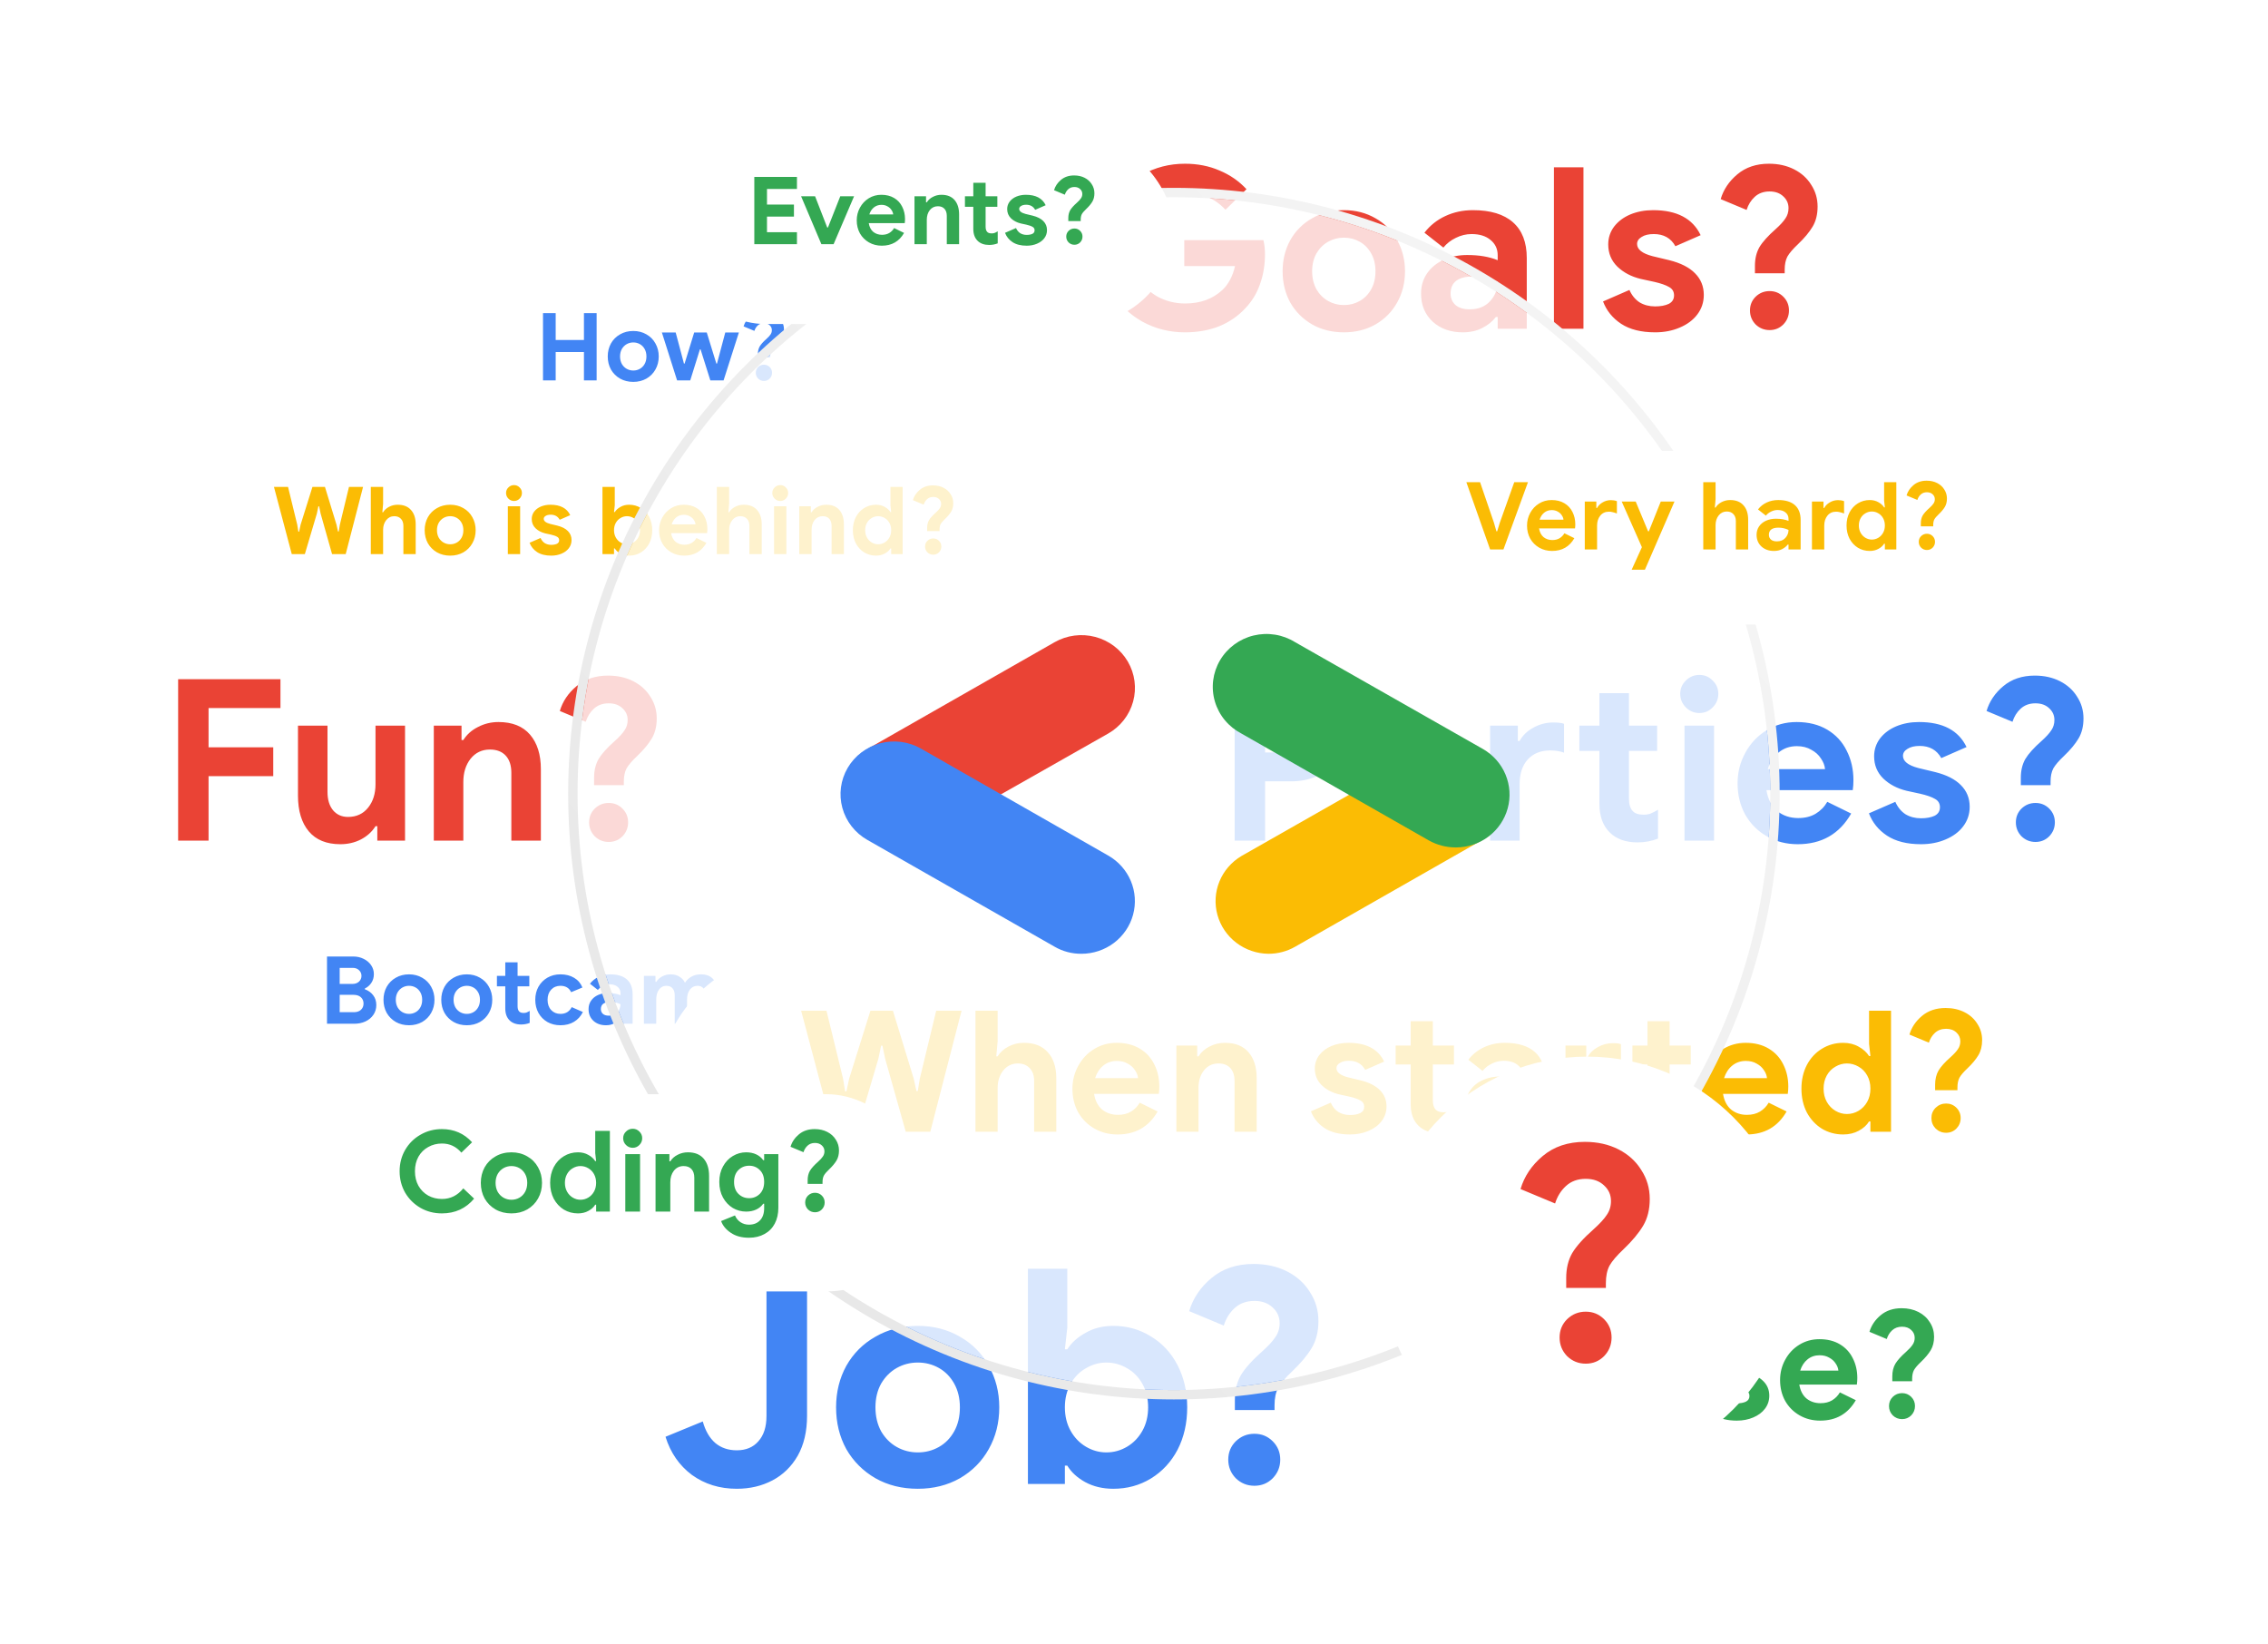 <svg width="483" height="350" viewBox="0 0 483 350" fill="none" xmlns="http://www.w3.org/2000/svg">
<g filter="url(#filter0_d_755_5224)">
<g filter="url(#filter1_d_755_5224)">
<rect x="246" y="257" width="191" height="61" rx="30.5" fill="white"/>
</g>
<path d="M272.624 275.088H280.688C282.139 275.088 283.461 275.397 284.656 276.016C285.851 276.613 286.789 277.467 287.472 278.576C288.155 279.664 288.496 280.912 288.496 282.32C288.496 283.728 288.155 284.987 287.472 286.096C286.789 287.205 285.851 288.069 284.656 288.688C283.461 289.285 282.139 289.584 280.688 289.584H276.944V298H272.624V275.088ZM280.816 285.488C281.883 285.488 282.715 285.179 283.312 284.56C283.931 283.941 284.24 283.195 284.24 282.32C284.24 281.445 283.931 280.709 283.312 280.112C282.715 279.493 281.883 279.184 280.816 279.184H276.944V285.488H280.816ZM297.155 298.512C295.192 298.512 293.699 297.904 292.675 296.688C291.651 295.472 291.139 293.776 291.139 291.6V281.68H295.331V291.088C295.331 292.197 295.597 293.072 296.131 293.712C296.664 294.331 297.368 294.64 298.243 294.64C299.437 294.64 300.387 294.203 301.091 293.328C301.795 292.453 302.147 291.344 302.147 290V281.68H306.339V298H302.403V295.952H302.147C301.656 296.741 300.963 297.371 300.067 297.84C299.192 298.288 298.221 298.512 297.155 298.512ZM310.423 281.68H314.359V283.856H314.615C315.02 283.088 315.65 282.459 316.503 281.968C317.356 281.456 318.295 281.2 319.319 281.2C320.066 281.2 320.748 281.317 321.367 281.552V285.744C320.791 285.531 320.3 285.381 319.895 285.296C319.511 285.189 319.095 285.136 318.647 285.136C317.41 285.136 316.428 285.584 315.703 286.48C314.978 287.376 314.615 288.507 314.615 289.872V298H310.423V281.68ZM323.951 281.68H327.887V283.664H328.143C328.591 282.96 329.242 282.373 330.095 281.904C330.949 281.413 331.93 281.168 333.039 281.168C334.511 281.168 335.845 281.541 337.039 282.288C338.255 283.013 339.205 284.037 339.887 285.36C340.57 286.683 340.911 288.176 340.911 289.84C340.911 291.525 340.57 293.029 339.887 294.352C339.205 295.653 338.255 296.677 337.039 297.424C335.845 298.149 334.511 298.512 333.039 298.512C331.93 298.512 330.938 298.277 330.063 297.808C329.21 297.339 328.57 296.752 328.143 296.048H327.887L328.143 298.352V304.912H323.951V281.68ZM332.303 294.64C333.093 294.64 333.829 294.437 334.511 294.032C335.194 293.627 335.738 293.061 336.143 292.336C336.549 291.611 336.751 290.779 336.751 289.84C336.751 288.901 336.549 288.069 336.143 287.344C335.738 286.619 335.194 286.064 334.511 285.68C333.829 285.275 333.093 285.072 332.303 285.072C331.535 285.072 330.81 285.275 330.127 285.68C329.445 286.064 328.901 286.619 328.495 287.344C328.09 288.069 327.887 288.901 327.887 289.84C327.887 290.779 328.09 291.611 328.495 292.336C328.901 293.061 329.445 293.627 330.127 294.032C330.81 294.437 331.535 294.64 332.303 294.64ZM351.95 298.512C350.264 298.512 348.76 298.139 347.438 297.392C346.115 296.624 345.08 295.589 344.334 294.288C343.608 292.965 343.246 291.483 343.246 289.84C343.246 288.219 343.608 286.747 344.334 285.424C345.08 284.101 346.115 283.067 347.438 282.32C348.76 281.552 350.264 281.168 351.95 281.168C353.614 281.168 355.107 281.552 356.43 282.32C357.752 283.067 358.776 284.101 359.502 285.424C360.248 286.747 360.622 288.219 360.622 289.84C360.622 291.483 360.248 292.965 359.502 294.288C358.776 295.589 357.752 296.624 356.43 297.392C355.107 298.139 353.614 298.512 351.95 298.512ZM351.95 294.64C352.76 294.64 353.507 294.448 354.19 294.064C354.872 293.68 355.416 293.125 355.822 292.4C356.227 291.675 356.43 290.821 356.43 289.84C356.43 288.88 356.227 288.037 355.822 287.312C355.416 286.587 354.872 286.032 354.19 285.648C353.507 285.264 352.76 285.072 351.95 285.072C351.139 285.072 350.392 285.264 349.71 285.648C349.027 286.032 348.472 286.587 348.046 287.312C347.64 288.037 347.438 288.88 347.438 289.84C347.438 290.8 347.64 291.653 348.046 292.4C348.472 293.125 349.027 293.68 349.71 294.064C350.392 294.448 351.139 294.64 351.95 294.64ZM369.881 298.512C367.897 298.512 366.286 298.107 365.049 297.296C363.833 296.485 362.98 295.429 362.489 294.128L366.233 292.496C366.574 293.264 367.054 293.851 367.673 294.256C368.313 294.64 369.049 294.832 369.881 294.832C370.649 294.832 371.289 294.715 371.801 294.48C372.313 294.224 372.569 293.819 372.569 293.264C372.569 292.731 372.334 292.336 371.865 292.08C371.396 291.803 370.692 291.557 369.753 291.344L367.833 290.928C366.51 290.608 365.412 290.032 364.537 289.2C363.662 288.347 363.225 287.291 363.225 286.032C363.225 285.093 363.502 284.251 364.057 283.504C364.633 282.757 365.401 282.181 366.361 281.776C367.342 281.371 368.42 281.168 369.593 281.168C372.964 281.168 375.214 282.352 376.345 284.72L372.761 286.288C372.121 285.136 371.097 284.56 369.689 284.56C368.964 284.56 368.388 284.699 367.961 284.976C367.534 285.232 367.321 285.563 367.321 285.968C367.321 286.736 368.046 287.312 369.497 287.696L371.897 288.272C373.518 288.677 374.734 289.296 375.545 290.128C376.377 290.96 376.793 291.984 376.793 293.2C376.793 294.245 376.484 295.173 375.865 295.984C375.268 296.773 374.436 297.392 373.369 297.84C372.324 298.288 371.161 298.512 369.881 298.512ZM387.634 298.512C386.012 298.512 384.551 298.139 383.25 297.392C381.948 296.645 380.924 295.621 380.178 294.32C379.452 292.997 379.09 291.515 379.09 289.872C379.09 288.315 379.452 286.875 380.178 285.552C380.903 284.208 381.906 283.141 383.186 282.352C384.466 281.563 385.895 281.168 387.474 281.168C389.159 281.168 390.61 281.531 391.826 282.256C393.042 282.981 393.959 283.973 394.578 285.232C395.218 286.491 395.538 287.888 395.538 289.424C395.538 289.915 395.506 290.384 395.442 290.832H383.186C383.399 292.133 383.911 293.125 384.722 293.808C385.554 294.469 386.546 294.8 387.698 294.8C388.658 294.8 389.479 294.597 390.162 294.192C390.866 293.765 391.42 293.2 391.826 292.496L395.218 294.16C393.554 297.061 391.026 298.512 387.634 298.512ZM391.506 287.856C391.463 287.344 391.271 286.843 390.93 286.352C390.61 285.84 390.151 285.424 389.554 285.104C388.978 284.763 388.295 284.592 387.506 284.592C386.503 284.592 385.639 284.891 384.914 285.488C384.21 286.064 383.698 286.853 383.378 287.856H391.506ZM402.991 289.072C402.991 288.048 403.204 287.163 403.631 286.416C404.079 285.669 404.847 284.816 405.935 283.856C406.575 283.28 407.033 282.779 407.311 282.352C407.609 281.925 407.759 281.435 407.759 280.88C407.759 280.219 407.513 279.664 407.023 279.216C406.532 278.747 405.881 278.512 405.071 278.512C404.217 278.512 403.513 278.768 402.959 279.28C402.425 279.771 402.041 280.389 401.807 281.136L398.127 279.6C398.532 278.235 399.321 277.061 400.495 276.08C401.689 275.077 403.183 274.576 404.975 274.576C406.319 274.576 407.513 274.843 408.559 275.376C409.604 275.909 410.415 276.645 410.991 277.584C411.588 278.501 411.887 279.525 411.887 280.656C411.887 281.765 411.652 282.715 411.183 283.504C410.713 284.293 410.02 285.125 409.103 286C408.377 286.683 407.876 287.269 407.599 287.76C407.343 288.251 407.215 288.869 407.215 289.616V290.128H402.991V289.072ZM405.071 298.192C404.303 298.192 403.641 297.925 403.087 297.392C402.553 296.837 402.287 296.176 402.287 295.408C402.287 294.64 402.553 293.989 403.087 293.456C403.641 292.923 404.303 292.656 405.071 292.656C405.839 292.656 406.489 292.923 407.023 293.456C407.556 293.989 407.823 294.64 407.823 295.408C407.823 296.176 407.556 296.837 407.023 297.392C406.489 297.925 405.839 298.192 405.071 298.192Z" fill="#34A853"/>
<g filter="url(#filter2_d_755_5224)">
<rect x="232" y="120" width="241" height="79" rx="39.5" fill="white"/>
</g>
<path d="M262.936 140.632H275.032C277.208 140.632 279.192 141.096 280.984 142.024C282.776 142.92 284.184 144.2 285.208 145.864C286.232 147.496 286.744 149.368 286.744 151.48C286.744 153.592 286.232 155.48 285.208 157.144C284.184 158.808 282.776 160.104 280.984 161.032C279.192 161.928 277.208 162.376 275.032 162.376H269.416V175H262.936V140.632ZM275.224 156.232C276.824 156.232 278.072 155.768 278.968 154.84C279.896 153.912 280.36 152.792 280.36 151.48C280.36 150.168 279.896 149.064 278.968 148.168C278.072 147.24 276.824 146.776 275.224 146.776H269.416V156.232H275.224ZM297.919 175.768C295.327 175.768 293.199 175.016 291.535 173.512C289.871 171.976 289.039 169.976 289.039 167.512C289.039 165.88 289.471 164.44 290.335 163.192C291.199 161.944 292.383 160.984 293.887 160.312C295.391 159.64 297.055 159.304 298.879 159.304C301.407 159.304 303.567 159.672 305.359 160.408V159.352C305.359 158.008 304.847 156.92 303.823 156.088C302.831 155.256 301.487 154.84 299.791 154.84C298.639 154.84 297.519 155.112 296.431 155.656C295.375 156.168 294.495 156.856 293.791 157.72L289.759 154.552C290.943 153.016 292.431 151.832 294.223 151C296.015 150.168 297.967 149.752 300.079 149.752C303.823 149.752 306.671 150.616 308.623 152.344C310.575 154.072 311.551 156.6 311.551 159.928V175H305.359V172.504H304.975C304.239 173.464 303.263 174.248 302.047 174.856C300.863 175.464 299.487 175.768 297.919 175.768ZM299.407 170.872C301.231 170.872 302.671 170.296 303.727 169.144C304.815 167.96 305.359 166.584 305.359 165.016C303.727 164.248 302.015 163.864 300.223 163.864C296.959 163.864 295.327 165.08 295.327 167.512C295.327 168.504 295.679 169.32 296.383 169.96C297.087 170.568 298.095 170.872 299.407 170.872ZM317.338 150.52H323.242V153.784H323.626C324.266 152.6 325.242 151.656 326.554 150.952C327.866 150.216 329.274 149.848 330.778 149.848C331.866 149.848 332.634 149.944 333.082 150.136V156.28C332.282 155.96 331.29 155.8 330.106 155.8C328.122 155.8 326.538 156.44 325.354 157.72C324.202 159 323.626 160.744 323.626 162.952V175H317.338V150.52ZM348.73 175.384C347.514 175.384 346.394 175.208 345.37 174.856C344.346 174.472 343.514 173.96 342.874 173.32C341.37 171.88 340.618 169.832 340.618 167.176V155.896H336.346V150.52H340.618V143.608H346.906V150.52H352.906V155.896H346.906V166.024C346.906 167.272 347.178 168.168 347.722 168.712C348.17 169.224 348.938 169.48 350.026 169.48C350.634 169.48 351.13 169.4 351.514 169.24C351.93 169.08 352.458 168.808 353.098 168.424V174.568C351.722 175.112 350.266 175.384 348.73 175.384ZM361.905 147.832C360.785 147.832 359.825 147.432 359.025 146.632C358.225 145.832 357.825 144.872 357.825 143.752C357.825 142.632 358.225 141.688 359.025 140.92C359.825 140.12 360.785 139.72 361.905 139.72C363.025 139.72 363.969 140.12 364.737 140.92C365.537 141.688 365.937 142.632 365.937 143.752C365.937 144.872 365.537 145.832 364.737 146.632C363.969 147.432 363.025 147.832 361.905 147.832ZM358.737 150.52H365.025V175H358.737V150.52ZM382.857 175.768C380.425 175.768 378.233 175.208 376.281 174.088C374.329 172.968 372.793 171.432 371.673 169.48C370.585 167.496 370.041 165.272 370.041 162.808C370.041 160.472 370.585 158.312 371.673 156.328C372.761 154.312 374.265 152.712 376.185 151.528C378.105 150.344 380.249 149.752 382.617 149.752C385.145 149.752 387.321 150.296 389.145 151.384C390.969 152.472 392.345 153.96 393.273 155.848C394.233 157.736 394.713 159.832 394.713 162.136C394.713 162.872 394.665 163.576 394.569 164.248H376.185C376.505 166.2 377.273 167.688 378.489 168.712C379.737 169.704 381.225 170.2 382.953 170.2C384.393 170.2 385.625 169.896 386.649 169.288C387.705 168.648 388.537 167.8 389.145 166.744L394.233 169.24C391.737 173.592 387.945 175.768 382.857 175.768ZM388.665 159.784C388.601 159.016 388.313 158.264 387.801 157.528C387.321 156.76 386.633 156.136 385.737 155.656C384.873 155.144 383.849 154.888 382.665 154.888C381.161 154.888 379.865 155.336 378.777 156.232C377.721 157.096 376.953 158.28 376.473 159.784H388.665ZM409.103 175.768C406.127 175.768 403.711 175.16 401.855 173.944C400.031 172.728 398.751 171.144 398.015 169.192L403.631 166.744C404.143 167.896 404.863 168.776 405.791 169.384C406.751 169.96 407.855 170.248 409.103 170.248C410.255 170.248 411.215 170.072 411.983 169.72C412.751 169.336 413.135 168.728 413.135 167.896C413.135 167.096 412.783 166.504 412.079 166.12C411.375 165.704 410.319 165.336 408.911 165.016L406.031 164.392C404.047 163.912 402.399 163.048 401.087 161.8C399.775 160.52 399.119 158.936 399.119 157.048C399.119 155.64 399.535 154.376 400.367 153.256C401.231 152.136 402.383 151.272 403.823 150.664C405.295 150.056 406.911 149.752 408.671 149.752C413.727 149.752 417.103 151.528 418.799 155.08L413.423 157.432C412.463 155.704 410.927 154.84 408.815 154.84C407.727 154.84 406.863 155.048 406.223 155.464C405.583 155.848 405.263 156.344 405.263 156.952C405.263 158.104 406.351 158.968 408.527 159.544L412.127 160.408C414.559 161.016 416.383 161.944 417.599 163.192C418.847 164.44 419.471 165.976 419.471 167.8C419.471 169.368 419.007 170.76 418.079 171.976C417.183 173.16 415.935 174.088 414.335 174.76C412.767 175.432 411.023 175.768 409.103 175.768ZM430.361 161.608C430.361 160.072 430.681 158.744 431.321 157.624C431.993 156.504 433.145 155.224 434.777 153.784C435.737 152.92 436.425 152.168 436.841 151.528C437.289 150.888 437.513 150.152 437.513 149.32C437.513 148.328 437.145 147.496 436.409 146.824C435.673 146.12 434.697 145.768 433.481 145.768C432.201 145.768 431.145 146.152 430.313 146.92C429.513 147.656 428.937 148.584 428.585 149.704L423.065 147.4C423.673 145.352 424.857 143.592 426.617 142.12C428.409 140.616 430.649 139.864 433.337 139.864C435.353 139.864 437.145 140.264 438.713 141.064C440.281 141.864 441.497 142.968 442.361 144.376C443.257 145.752 443.705 147.288 443.705 148.984C443.705 150.648 443.353 152.072 442.649 153.256C441.945 154.44 440.905 155.688 439.529 157C438.441 158.024 437.689 158.904 437.273 159.64C436.889 160.376 436.697 161.304 436.697 162.424V163.192H430.361V161.608ZM433.481 175.288C432.329 175.288 431.337 174.888 430.505 174.088C429.705 173.256 429.305 172.264 429.305 171.112C429.305 169.96 429.705 168.984 430.505 168.184C431.337 167.384 432.329 166.984 433.481 166.984C434.633 166.984 435.609 167.384 436.409 168.184C437.209 168.984 437.609 169.96 437.609 171.112C437.609 172.264 437.209 173.256 436.409 174.088C435.609 174.888 434.633 175.288 433.481 175.288Z" fill="#4285F4"/>
<g filter="url(#filter3_d_755_5224)">
<rect x="44" y="87" width="175" height="40" rx="20" fill="white"/>
</g>
<path d="M58.34 99.68H61.34L63.3 107.72L63.54 109.22H63.7L64.02 107.72L66.54 99.68H69.2L71.66 107.72L71.98 109.18H72.14L72.38 107.72L74.32 99.68H77.32L73.62 114H70.72L68.28 105.36L67.96 103.82H67.8L67.48 105.36L64.92 114H62.14L58.34 99.68ZM78.968 99.68H81.588V103.3L81.427 105.08H81.588C81.881 104.6 82.308 104.213 82.868 103.92C83.427 103.627 84.034 103.48 84.688 103.48C85.927 103.48 86.874 103.853 87.528 104.6C88.194 105.333 88.528 106.353 88.528 107.66V114H85.907V107.98C85.907 107.327 85.728 106.82 85.368 106.46C85.021 106.1 84.554 105.92 83.968 105.92C83.274 105.92 82.701 106.2 82.248 106.76C81.808 107.32 81.588 108.007 81.588 108.82V114H78.968V99.68ZM95.879 114.32C94.825 114.32 93.885 114.087 93.059 113.62C92.232 113.14 91.585 112.493 91.119 111.68C90.665 110.853 90.439 109.927 90.439 108.9C90.439 107.887 90.665 106.967 91.119 106.14C91.585 105.313 92.232 104.667 93.059 104.2C93.885 103.72 94.825 103.48 95.879 103.48C96.919 103.48 97.852 103.72 98.679 104.2C99.505 104.667 100.145 105.313 100.599 106.14C101.065 106.967 101.299 107.887 101.299 108.9C101.299 109.927 101.065 110.853 100.599 111.68C100.145 112.493 99.505 113.14 98.679 113.62C97.852 114.087 96.919 114.32 95.879 114.32ZM95.879 111.9C96.385 111.9 96.852 111.78 97.279 111.54C97.705 111.3 98.045 110.953 98.299 110.5C98.552 110.047 98.679 109.513 98.679 108.9C98.679 108.3 98.552 107.773 98.299 107.32C98.045 106.867 97.705 106.52 97.279 106.28C96.852 106.04 96.385 105.92 95.879 105.92C95.372 105.92 94.905 106.04 94.479 106.28C94.052 106.52 93.705 106.867 93.439 107.32C93.185 107.773 93.059 108.3 93.059 108.9C93.059 109.5 93.185 110.033 93.439 110.5C93.705 110.953 94.052 111.3 94.479 111.54C94.905 111.78 95.372 111.9 95.879 111.9ZM109.471 102.68C109.004 102.68 108.604 102.513 108.271 102.18C107.938 101.847 107.771 101.447 107.771 100.98C107.771 100.513 107.938 100.12 108.271 99.8C108.604 99.467 109.004 99.3 109.471 99.3C109.938 99.3 110.331 99.467 110.651 99.8C110.984 100.12 111.151 100.513 111.151 100.98C111.151 101.447 110.984 101.847 110.651 102.18C110.331 102.513 109.938 102.68 109.471 102.68ZM108.151 103.8H110.771V114H108.151V103.8ZM117.398 114.32C116.158 114.32 115.152 114.067 114.378 113.56C113.618 113.053 113.085 112.393 112.778 111.58L115.118 110.56C115.332 111.04 115.632 111.407 116.018 111.66C116.418 111.9 116.878 112.02 117.398 112.02C117.878 112.02 118.278 111.947 118.598 111.8C118.918 111.64 119.078 111.387 119.078 111.04C119.078 110.707 118.932 110.46 118.638 110.3C118.345 110.127 117.905 109.973 117.318 109.84L116.118 109.58C115.292 109.38 114.605 109.02 114.058 108.5C113.512 107.967 113.238 107.307 113.238 106.52C113.238 105.933 113.412 105.407 113.758 104.94C114.118 104.473 114.598 104.113 115.198 103.86C115.812 103.607 116.485 103.48 117.218 103.48C119.325 103.48 120.732 104.22 121.438 105.7L119.198 106.68C118.798 105.96 118.158 105.6 117.278 105.6C116.825 105.6 116.465 105.687 116.198 105.86C115.932 106.02 115.798 106.227 115.798 106.48C115.798 106.96 116.252 107.32 117.158 107.56L118.658 107.92C119.672 108.173 120.432 108.56 120.938 109.08C121.458 109.6 121.718 110.24 121.718 111C121.718 111.653 121.525 112.233 121.138 112.74C120.765 113.233 120.245 113.62 119.578 113.9C118.925 114.18 118.198 114.32 117.398 114.32ZM133.983 114.32C133.29 114.32 132.67 114.173 132.123 113.88C131.59 113.587 131.19 113.22 130.923 112.78H130.763V114H128.303V99.68H130.923V103.6L130.763 105.04H130.923C131.203 104.6 131.61 104.233 132.143 103.94C132.677 103.633 133.29 103.48 133.983 103.48C134.903 103.48 135.737 103.713 136.483 104.18C137.243 104.633 137.837 105.273 138.263 106.1C138.69 106.927 138.903 107.86 138.903 108.9C138.903 109.953 138.69 110.893 138.263 111.72C137.837 112.533 137.243 113.173 136.483 113.64C135.737 114.093 134.903 114.32 133.983 114.32ZM133.523 111.9C134.017 111.9 134.477 111.773 134.903 111.52C135.33 111.267 135.67 110.913 135.923 110.46C136.177 110.007 136.303 109.487 136.303 108.9C136.303 108.313 136.177 107.793 135.923 107.34C135.67 106.887 135.33 106.54 134.903 106.3C134.477 106.047 134.017 105.92 133.523 105.92C133.043 105.92 132.59 106.047 132.163 106.3C131.737 106.54 131.397 106.887 131.143 107.34C130.89 107.793 130.763 108.313 130.763 108.9C130.763 109.487 130.89 110.007 131.143 110.46C131.397 110.913 131.737 111.267 132.163 111.52C132.59 111.773 133.043 111.9 133.523 111.9ZM145.701 114.32C144.687 114.32 143.774 114.087 142.961 113.62C142.147 113.153 141.507 112.513 141.041 111.7C140.587 110.873 140.361 109.947 140.361 108.92C140.361 107.947 140.587 107.047 141.041 106.22C141.494 105.38 142.121 104.713 142.921 104.22C143.721 103.727 144.614 103.48 145.601 103.48C146.654 103.48 147.561 103.707 148.321 104.16C149.081 104.613 149.654 105.233 150.041 106.02C150.441 106.807 150.641 107.68 150.641 108.64C150.641 108.947 150.621 109.24 150.581 109.52H142.921C143.054 110.333 143.374 110.953 143.881 111.38C144.401 111.793 145.021 112 145.741 112C146.341 112 146.854 111.873 147.281 111.62C147.721 111.353 148.067 111 148.321 110.56L150.441 111.6C149.401 113.413 147.821 114.32 145.701 114.32ZM148.121 107.66C148.094 107.34 147.974 107.027 147.761 106.72C147.561 106.4 147.274 106.14 146.901 105.94C146.541 105.727 146.114 105.62 145.621 105.62C144.994 105.62 144.454 105.807 144.001 106.18C143.561 106.54 143.241 107.033 143.041 107.66H148.121ZM152.659 99.68H155.279V103.3L155.119 105.08H155.279C155.572 104.6 155.999 104.213 156.559 103.92C157.119 103.627 157.726 103.48 158.379 103.48C159.619 103.48 160.566 103.853 161.219 104.6C161.886 105.333 162.219 106.353 162.219 107.66V114H159.599V107.98C159.599 107.327 159.419 106.82 159.059 106.46C158.712 106.1 158.246 105.92 157.659 105.92C156.966 105.92 156.392 106.2 155.939 106.76C155.499 107.32 155.279 108.007 155.279 108.82V114H152.659V99.68ZM166.17 102.68C165.703 102.68 165.303 102.513 164.97 102.18C164.637 101.847 164.47 101.447 164.47 100.98C164.47 100.513 164.637 100.12 164.97 99.8C165.303 99.467 165.703 99.3 166.17 99.3C166.637 99.3 167.03 99.467 167.35 99.8C167.683 100.12 167.85 100.513 167.85 100.98C167.85 101.447 167.683 101.847 167.35 102.18C167.03 102.513 166.637 102.68 166.17 102.68ZM164.85 103.8H167.47V114H164.85V103.8ZM170.218 103.8H172.678V105.08H172.838C173.144 104.587 173.578 104.2 174.138 103.92C174.698 103.627 175.304 103.48 175.958 103.48C177.184 103.48 178.118 103.853 178.758 104.6C179.398 105.347 179.718 106.367 179.718 107.66V114H177.098V107.98C177.098 107.327 176.931 106.82 176.598 106.46C176.264 106.1 175.798 105.92 175.198 105.92C174.491 105.92 173.918 106.193 173.478 106.74C173.051 107.287 172.838 107.973 172.838 108.8V114H170.218V103.8ZM186.57 114.32C185.65 114.32 184.81 114.093 184.05 113.64C183.303 113.173 182.71 112.533 182.27 111.72C181.843 110.893 181.63 109.953 181.63 108.9C181.63 107.86 181.843 106.927 182.27 106.1C182.71 105.273 183.303 104.633 184.05 104.18C184.81 103.713 185.65 103.48 186.57 103.48C187.263 103.48 187.877 103.633 188.41 103.94C188.943 104.233 189.35 104.6 189.63 105.04H189.79L189.63 103.6V99.68H192.23V114H189.79V112.78H189.63C189.363 113.22 188.957 113.587 188.41 113.88C187.877 114.173 187.263 114.32 186.57 114.32ZM187.01 111.9C187.503 111.9 187.963 111.773 188.39 111.52C188.817 111.267 189.157 110.913 189.41 110.46C189.663 110.007 189.79 109.487 189.79 108.9C189.79 108.313 189.663 107.793 189.41 107.34C189.157 106.887 188.817 106.54 188.39 106.3C187.963 106.047 187.503 105.92 187.01 105.92C186.53 105.92 186.077 106.047 185.65 106.3C185.223 106.54 184.883 106.887 184.63 107.34C184.377 107.793 184.25 108.313 184.25 108.9C184.25 109.487 184.377 110.007 184.63 110.46C184.883 110.913 185.223 111.267 185.65 111.52C186.077 111.773 186.53 111.9 187.01 111.9ZM197.447 108.42C197.447 107.78 197.581 107.227 197.847 106.76C198.127 106.293 198.607 105.76 199.287 105.16C199.687 104.8 199.974 104.487 200.147 104.22C200.334 103.953 200.427 103.647 200.427 103.3C200.427 102.887 200.274 102.54 199.967 102.26C199.661 101.967 199.254 101.82 198.747 101.82C198.214 101.82 197.774 101.98 197.427 102.3C197.094 102.607 196.854 102.993 196.707 103.46L194.407 102.5C194.661 101.647 195.154 100.913 195.887 100.3C196.634 99.673 197.567 99.36 198.687 99.36C199.527 99.36 200.274 99.527 200.927 99.86C201.581 100.193 202.087 100.653 202.447 101.24C202.821 101.813 203.007 102.453 203.007 103.16C203.007 103.853 202.861 104.447 202.567 104.94C202.274 105.433 201.841 105.953 201.267 106.5C200.814 106.927 200.501 107.293 200.327 107.6C200.167 107.907 200.087 108.293 200.087 108.76V109.08H197.447V108.42ZM198.747 114.12C198.267 114.12 197.854 113.953 197.507 113.62C197.174 113.273 197.007 112.86 197.007 112.38C197.007 111.9 197.174 111.493 197.507 111.16C197.854 110.827 198.267 110.66 198.747 110.66C199.227 110.66 199.634 110.827 199.967 111.16C200.301 111.493 200.467 111.9 200.467 112.38C200.467 112.86 200.301 113.273 199.967 113.62C199.634 113.953 199.227 114.12 198.747 114.12Z" fill="#FBBC04"/>
<g filter="url(#filter4_d_755_5224)">
<rect x="53" y="190" width="139" height="36" rx="18" fill="white"/>
</g>
<path d="M69.64 199.68H75.24C76.04 199.68 76.773 199.847 77.44 200.18C78.12 200.513 78.653 200.967 79.04 201.54C79.427 202.113 79.62 202.74 79.62 203.42C79.62 204.14 79.44 204.767 79.08 205.3C78.733 205.82 78.273 206.22 77.7 206.5V206.66C78.447 206.927 79.04 207.353 79.48 207.94C79.92 208.513 80.14 209.207 80.14 210.02C80.14 210.807 79.927 211.507 79.5 212.12C79.087 212.72 78.52 213.187 77.8 213.52C77.093 213.84 76.307 214 75.44 214H69.64V199.68ZM75.04 205.52C75.627 205.52 76.093 205.36 76.44 205.04C76.8 204.707 76.98 204.293 76.98 203.8C76.98 203.32 76.807 202.92 76.46 202.6C76.127 202.267 75.68 202.1 75.12 202.1H72.34V205.52H75.04ZM75.34 211.54C75.993 211.54 76.5 211.373 76.86 211.04C77.233 210.693 77.42 210.247 77.42 209.7C77.42 209.153 77.233 208.707 76.86 208.36C76.487 208.013 75.953 207.84 75.26 207.84H72.34V211.54H75.34ZM87.109 214.32C86.056 214.32 85.116 214.087 84.289 213.62C83.463 213.14 82.816 212.493 82.349 211.68C81.896 210.853 81.669 209.927 81.669 208.9C81.669 207.887 81.896 206.967 82.349 206.14C82.816 205.313 83.463 204.667 84.289 204.2C85.116 203.72 86.056 203.48 87.109 203.48C88.149 203.48 89.083 203.72 89.909 204.2C90.736 204.667 91.376 205.313 91.829 206.14C92.296 206.967 92.529 207.887 92.529 208.9C92.529 209.927 92.296 210.853 91.829 211.68C91.376 212.493 90.736 213.14 89.909 213.62C89.083 214.087 88.149 214.32 87.109 214.32ZM87.109 211.9C87.616 211.9 88.083 211.78 88.509 211.54C88.936 211.3 89.276 210.953 89.529 210.5C89.783 210.047 89.909 209.513 89.909 208.9C89.909 208.3 89.783 207.773 89.529 207.32C89.276 206.867 88.936 206.52 88.509 206.28C88.083 206.04 87.616 205.92 87.109 205.92C86.603 205.92 86.136 206.04 85.709 206.28C85.283 206.52 84.936 206.867 84.669 207.32C84.416 207.773 84.289 208.3 84.289 208.9C84.289 209.5 84.416 210.033 84.669 210.5C84.936 210.953 85.283 211.3 85.709 211.54C86.136 211.78 86.603 211.9 87.109 211.9ZM99.414 214.32C98.361 214.32 97.421 214.087 96.594 213.62C95.767 213.14 95.121 212.493 94.654 211.68C94.201 210.853 93.974 209.927 93.974 208.9C93.974 207.887 94.201 206.967 94.654 206.14C95.121 205.313 95.767 204.667 96.594 204.2C97.421 203.72 98.361 203.48 99.414 203.48C100.454 203.48 101.387 203.72 102.214 204.2C103.041 204.667 103.681 205.313 104.134 206.14C104.601 206.967 104.834 207.887 104.834 208.9C104.834 209.927 104.601 210.853 104.134 211.68C103.681 212.493 103.041 213.14 102.214 213.62C101.387 214.087 100.454 214.32 99.414 214.32ZM99.414 211.9C99.921 211.9 100.387 211.78 100.814 211.54C101.241 211.3 101.581 210.953 101.834 210.5C102.087 210.047 102.214 209.513 102.214 208.9C102.214 208.3 102.087 207.773 101.834 207.32C101.581 206.867 101.241 206.52 100.814 206.28C100.387 206.04 99.921 205.92 99.414 205.92C98.907 205.92 98.441 206.04 98.014 206.28C97.587 206.52 97.241 206.867 96.974 207.32C96.721 207.773 96.594 208.3 96.594 208.9C96.594 209.5 96.721 210.033 96.974 210.5C97.241 210.953 97.587 211.3 98.014 211.54C98.441 211.78 98.907 211.9 99.414 211.9ZM110.986 214.16C110.479 214.16 110.012 214.087 109.586 213.94C109.159 213.78 108.812 213.567 108.546 213.3C107.919 212.7 107.606 211.847 107.606 210.74V206.04H105.826V203.8H107.606V200.92H110.226V203.8H112.726V206.04H110.226V210.26C110.226 210.78 110.339 211.153 110.566 211.38C110.752 211.593 111.072 211.7 111.526 211.7C111.779 211.7 111.986 211.667 112.146 211.6C112.319 211.533 112.539 211.42 112.806 211.26V213.82C112.232 214.047 111.626 214.16 110.986 214.16ZM119.353 214.32C118.327 214.32 117.407 214.093 116.593 213.64C115.78 213.173 115.14 212.527 114.673 211.7C114.22 210.873 113.993 209.94 113.993 208.9C113.993 207.86 114.22 206.933 114.673 206.12C115.14 205.293 115.78 204.647 116.593 204.18C117.407 203.713 118.327 203.48 119.353 203.48C120.487 203.48 121.46 203.727 122.273 204.22C123.087 204.7 123.673 205.387 124.033 206.28L121.633 207.28C121.207 206.373 120.447 205.92 119.353 205.92C118.553 205.92 117.893 206.193 117.373 206.74C116.867 207.287 116.613 208.007 116.613 208.9C116.613 209.807 116.867 210.533 117.373 211.08C117.893 211.627 118.553 211.9 119.353 211.9C120.46 211.9 121.26 211.42 121.753 210.46L124.133 211.5C123.693 212.393 123.067 213.087 122.253 213.58C121.44 214.073 120.473 214.32 119.353 214.32ZM129.041 214.32C127.961 214.32 127.074 214.007 126.381 213.38C125.687 212.74 125.341 211.907 125.341 210.88C125.341 210.2 125.521 209.6 125.881 209.08C126.241 208.56 126.734 208.16 127.361 207.88C127.987 207.6 128.681 207.46 129.441 207.46C130.494 207.46 131.394 207.613 132.141 207.92V207.48C132.141 206.92 131.927 206.467 131.501 206.12C131.087 205.773 130.527 205.6 129.821 205.6C129.341 205.6 128.874 205.713 128.421 205.94C127.981 206.153 127.614 206.44 127.321 206.8L125.641 205.48C126.134 204.84 126.754 204.347 127.501 204C128.247 203.653 129.061 203.48 129.941 203.48C131.501 203.48 132.687 203.84 133.501 204.56C134.314 205.28 134.721 206.333 134.721 207.72V214H132.141V212.96H131.981C131.674 213.36 131.267 213.687 130.761 213.94C130.267 214.193 129.694 214.32 129.041 214.32ZM129.661 212.28C130.421 212.28 131.021 212.04 131.461 211.56C131.914 211.067 132.141 210.493 132.141 209.84C131.461 209.52 130.747 209.36 130.001 209.36C128.641 209.36 127.961 209.867 127.961 210.88C127.961 211.293 128.107 211.633 128.401 211.9C128.694 212.153 129.114 212.28 129.661 212.28ZM137.132 203.8H139.592V205.08H139.752C140.072 204.587 140.498 204.2 141.032 203.92C141.578 203.627 142.185 203.48 142.852 203.48C143.572 203.48 144.198 203.653 144.732 204C145.265 204.333 145.645 204.76 145.872 205.28C146.205 204.747 146.658 204.313 147.232 203.98C147.818 203.647 148.505 203.48 149.292 203.48C150.452 203.48 151.332 203.84 151.932 204.56C152.545 205.267 152.852 206.227 152.852 207.44V214H150.252V207.92C150.252 207.28 150.098 206.787 149.792 206.44C149.498 206.093 149.085 205.92 148.552 205.92C147.872 205.92 147.325 206.193 146.912 206.74C146.512 207.273 146.312 207.98 146.312 208.86V214H143.692V207.92C143.692 207.28 143.532 206.787 143.212 206.44C142.905 206.093 142.465 205.92 141.892 205.92C141.252 205.92 140.732 206.193 140.332 206.74C139.945 207.273 139.752 207.98 139.752 208.86V214H137.132V203.8ZM155.274 203.8H157.734V205.04H157.894C158.174 204.6 158.581 204.233 159.114 203.94C159.648 203.633 160.261 203.48 160.954 203.48C161.874 203.48 162.708 203.713 163.454 204.18C164.214 204.633 164.808 205.273 165.234 206.1C165.661 206.927 165.874 207.86 165.874 208.9C165.874 209.953 165.661 210.893 165.234 211.72C164.808 212.533 164.214 213.173 163.454 213.64C162.708 214.093 161.874 214.32 160.954 214.32C160.261 214.32 159.641 214.173 159.094 213.88C158.561 213.587 158.161 213.22 157.894 212.78H157.734L157.894 214.22V218.32H155.274V203.8ZM160.494 211.9C160.988 211.9 161.448 211.773 161.874 211.52C162.301 211.267 162.641 210.913 162.894 210.46C163.148 210.007 163.274 209.487 163.274 208.9C163.274 208.313 163.148 207.793 162.894 207.34C162.641 206.887 162.301 206.54 161.874 206.3C161.448 206.047 160.988 205.92 160.494 205.92C160.014 205.92 159.561 206.047 159.134 206.3C158.708 206.54 158.368 206.887 158.114 207.34C157.861 207.793 157.734 208.313 157.734 208.9C157.734 209.487 157.861 210.007 158.114 210.46C158.368 210.913 158.708 211.267 159.134 211.52C159.561 211.773 160.014 211.9 160.494 211.9ZM171.676 214.32C170.436 214.32 169.429 214.067 168.656 213.56C167.896 213.053 167.362 212.393 167.056 211.58L169.396 210.56C169.609 211.04 169.909 211.407 170.296 211.66C170.696 211.9 171.156 212.02 171.676 212.02C172.156 212.02 172.556 211.947 172.876 211.8C173.196 211.64 173.356 211.387 173.356 211.04C173.356 210.707 173.209 210.46 172.916 210.3C172.622 210.127 172.182 209.973 171.596 209.84L170.396 209.58C169.569 209.38 168.882 209.02 168.336 208.5C167.789 207.967 167.516 207.307 167.516 206.52C167.516 205.933 167.689 205.407 168.036 204.94C168.396 204.473 168.876 204.113 169.476 203.86C170.089 203.607 170.762 203.48 171.496 203.48C173.602 203.48 175.009 204.22 175.716 205.7L173.476 206.68C173.076 205.96 172.436 205.6 171.556 205.6C171.102 205.6 170.742 205.687 170.476 205.86C170.209 206.02 170.076 206.227 170.076 206.48C170.076 206.96 170.529 207.32 171.436 207.56L172.936 207.92C173.949 208.173 174.709 208.56 175.216 209.08C175.736 209.6 175.996 210.24 175.996 211C175.996 211.653 175.802 212.233 175.416 212.74C175.042 213.233 174.522 213.62 173.856 213.9C173.202 214.18 172.476 214.32 171.676 214.32Z" fill="#4285F4"/>
<g filter="url(#filter5_d_755_5224)">
<rect x="98" y="50" width="87" height="40" rx="20" fill="white"/>
</g>
<path d="M115.64 62.68H118.34V68.4H124.36V62.68H127.06V77H124.36V70.96H118.34V77H115.64V62.68ZM134.867 77.32C133.814 77.32 132.874 77.087 132.047 76.62C131.22 76.14 130.574 75.493 130.107 74.68C129.654 73.853 129.427 72.927 129.427 71.9C129.427 70.887 129.654 69.967 130.107 69.14C130.574 68.313 131.22 67.667 132.047 67.2C132.874 66.72 133.814 66.48 134.867 66.48C135.907 66.48 136.84 66.72 137.667 67.2C138.494 67.667 139.134 68.313 139.587 69.14C140.054 69.967 140.287 70.887 140.287 71.9C140.287 72.927 140.054 73.853 139.587 74.68C139.134 75.493 138.494 76.14 137.667 76.62C136.84 77.087 135.907 77.32 134.867 77.32ZM134.867 74.9C135.374 74.9 135.84 74.78 136.267 74.54C136.694 74.3 137.034 73.953 137.287 73.5C137.54 73.047 137.667 72.513 137.667 71.9C137.667 71.3 137.54 70.773 137.287 70.32C137.034 69.867 136.694 69.52 136.267 69.28C135.84 69.04 135.374 68.92 134.867 68.92C134.36 68.92 133.894 69.04 133.467 69.28C133.04 69.52 132.694 69.867 132.427 70.32C132.174 70.773 132.047 71.3 132.047 71.9C132.047 72.5 132.174 73.033 132.427 73.5C132.694 73.953 133.04 74.3 133.467 74.54C133.894 74.78 134.36 74.9 134.867 74.9ZM140.956 66.8H143.896L145.656 73.42H145.796L147.836 66.8H150.516L152.556 73.42H152.696L154.456 66.8H157.356L154.096 77H151.276L149.196 70.4H149.056L146.996 77H144.196L140.956 66.8ZM161.397 71.42C161.397 70.78 161.53 70.227 161.797 69.76C162.077 69.293 162.557 68.76 163.237 68.16C163.637 67.8 163.923 67.487 164.097 67.22C164.283 66.953 164.377 66.647 164.377 66.3C164.377 65.887 164.223 65.54 163.917 65.26C163.61 64.967 163.203 64.82 162.697 64.82C162.163 64.82 161.723 64.98 161.377 65.3C161.043 65.607 160.803 65.993 160.657 66.46L158.357 65.5C158.61 64.647 159.103 63.913 159.837 63.3C160.583 62.673 161.517 62.36 162.637 62.36C163.477 62.36 164.223 62.527 164.877 62.86C165.53 63.193 166.037 63.653 166.397 64.24C166.77 64.813 166.957 65.453 166.957 66.16C166.957 66.853 166.81 67.447 166.517 67.94C166.223 68.433 165.79 68.953 165.217 69.5C164.763 69.927 164.45 70.293 164.277 70.6C164.117 70.907 164.037 71.293 164.037 71.76V72.08H161.397V71.42ZM162.697 77.12C162.217 77.12 161.803 76.953 161.457 76.62C161.123 76.273 160.957 75.86 160.957 75.38C160.957 74.9 161.123 74.493 161.457 74.16C161.803 73.827 162.217 73.66 162.697 73.66C163.177 73.66 163.583 73.827 163.917 74.16C164.25 74.493 164.417 74.9 164.417 75.38C164.417 75.86 164.25 76.273 163.917 76.62C163.583 76.953 163.177 77.12 162.697 77.12Z" fill="#4285F4"/>
<g filter="url(#filter6_d_755_5224)">
<rect x="107" y="245" width="211" height="91" rx="45.5" fill="white"/>
</g>
<path d="M156.896 313.024C153.269 313.024 150.091 312.043 147.36 310.08C144.672 308.075 142.795 305.365 141.728 301.952L149.664 298.688C150.219 300.693 151.115 302.229 152.352 303.296C153.589 304.32 155.104 304.832 156.896 304.832C158.859 304.832 160.395 304.192 161.504 302.912C162.656 301.632 163.232 299.84 163.232 297.536V266.176H171.872V297.472C171.872 300.8 171.211 303.637 169.888 305.984C168.565 308.288 166.773 310.037 164.512 311.232C162.251 312.427 159.712 313.024 156.896 313.024ZM195.462 313.024C192.091 313.024 189.083 312.277 186.438 310.784C183.793 309.248 181.723 307.179 180.23 304.576C178.779 301.931 178.054 298.965 178.054 295.68C178.054 292.437 178.779 289.493 180.23 286.848C181.723 284.203 183.793 282.133 186.438 280.64C189.083 279.104 192.091 278.336 195.462 278.336C198.79 278.336 201.777 279.104 204.422 280.64C207.067 282.133 209.115 284.203 210.566 286.848C212.059 289.493 212.806 292.437 212.806 295.68C212.806 298.965 212.059 301.931 210.566 304.576C209.115 307.179 207.067 309.248 204.422 310.784C201.777 312.277 198.79 313.024 195.462 313.024ZM195.462 305.28C197.083 305.28 198.577 304.896 199.942 304.128C201.307 303.36 202.395 302.251 203.206 300.8C204.017 299.349 204.422 297.643 204.422 295.68C204.422 293.76 204.017 292.075 203.206 290.624C202.395 289.173 201.307 288.064 199.942 287.296C198.577 286.528 197.083 286.144 195.462 286.144C193.841 286.144 192.347 286.528 190.982 287.296C189.617 288.064 188.507 289.173 187.654 290.624C186.843 292.075 186.438 293.76 186.438 295.68C186.438 297.6 186.843 299.307 187.654 300.8C188.507 302.251 189.617 303.36 190.982 304.128C192.347 304.896 193.841 305.28 195.462 305.28ZM237.085 313.024C234.866 313.024 232.882 312.555 231.133 311.616C229.426 310.677 228.146 309.504 227.293 308.096H226.781V312H218.909V266.176H227.293V278.72L226.781 283.328H227.293C228.189 281.92 229.49 280.747 231.197 279.808C232.903 278.827 234.866 278.336 237.085 278.336C240.029 278.336 242.695 279.083 245.085 280.576C247.517 282.027 249.415 284.075 250.781 286.72C252.146 289.365 252.829 292.352 252.829 295.68C252.829 299.051 252.146 302.059 250.781 304.704C249.415 307.307 247.517 309.355 245.085 310.848C242.695 312.299 240.029 313.024 237.085 313.024ZM235.613 305.28C237.191 305.28 238.663 304.875 240.029 304.064C241.394 303.253 242.482 302.123 243.293 300.672C244.103 299.221 244.509 297.557 244.509 295.68C244.509 293.803 244.103 292.139 243.293 290.688C242.482 289.237 241.394 288.128 240.029 287.36C238.663 286.549 237.191 286.144 235.613 286.144C234.077 286.144 232.626 286.549 231.26 287.36C229.895 288.128 228.807 289.237 227.997 290.688C227.186 292.139 226.781 293.803 226.781 295.68C226.781 297.557 227.186 299.221 227.997 300.672C228.807 302.123 229.895 303.253 231.26 304.064C232.626 304.875 234.077 305.28 235.613 305.28ZM262.982 294.144C262.982 292.096 263.408 290.325 264.262 288.832C265.158 287.339 266.694 285.632 268.87 283.712C270.15 282.56 271.067 281.557 271.622 280.704C272.219 279.851 272.518 278.869 272.518 277.76C272.518 276.437 272.027 275.328 271.046 274.432C270.064 273.493 268.763 273.024 267.142 273.024C265.435 273.024 264.027 273.536 262.918 274.56C261.851 275.541 261.083 276.779 260.614 278.272L253.254 275.2C254.064 272.469 255.643 270.123 257.99 268.16C260.379 266.155 263.366 265.152 266.95 265.152C269.638 265.152 272.027 265.685 274.118 266.752C276.208 267.819 277.83 269.291 278.982 271.168C280.176 273.003 280.774 275.051 280.774 277.312C280.774 279.531 280.304 281.429 279.366 283.008C278.427 284.587 277.04 286.251 275.206 288C273.755 289.365 272.752 290.539 272.198 291.52C271.686 292.501 271.43 293.739 271.43 295.232V296.256H262.982V294.144ZM267.142 312.384C265.606 312.384 264.283 311.851 263.174 310.784C262.107 309.675 261.574 308.352 261.574 306.816C261.574 305.28 262.107 303.979 263.174 302.912C264.283 301.845 265.606 301.312 267.142 301.312C268.678 301.312 269.979 301.845 271.046 302.912C272.112 303.979 272.646 305.28 272.646 306.816C272.646 308.352 272.112 309.675 271.046 310.784C269.979 311.851 268.678 312.384 267.142 312.384Z" fill="#4285F4"/>
<g filter="url(#filter7_d_755_5224)">
<rect x="140" y="195" width="315" height="59" rx="29.5" fill="white"/>
</g>
<path d="M170.612 211.224H176.012L179.54 225.696L179.972 228.396H180.26L180.836 225.696L185.372 211.224H190.16L194.588 225.696L195.164 228.324H195.452L195.884 225.696L199.376 211.224H204.776L198.116 237H192.896L188.504 221.448L187.928 218.676H187.64L187.064 221.448L182.456 237H177.452L170.612 211.224ZM207.742 211.224H212.458V217.74L212.17 220.944H212.458C212.986 220.08 213.754 219.384 214.762 218.856C215.77 218.328 216.862 218.064 218.038 218.064C220.27 218.064 221.974 218.736 223.15 220.08C224.35 221.4 224.95 223.236 224.95 225.588V237H220.234V226.164C220.234 224.988 219.91 224.076 219.262 223.428C218.638 222.78 217.798 222.456 216.742 222.456C215.494 222.456 214.462 222.96 213.646 223.968C212.854 224.976 212.458 226.212 212.458 227.676V237H207.742V211.224ZM238.002 237.576C236.178 237.576 234.534 237.156 233.07 236.316C231.606 235.476 230.454 234.324 229.614 232.86C228.798 231.372 228.39 229.704 228.39 227.856C228.39 226.104 228.798 224.484 229.614 222.996C230.43 221.484 231.558 220.284 232.998 219.396C234.438 218.508 236.046 218.064 237.822 218.064C239.718 218.064 241.35 218.472 242.718 219.288C244.086 220.104 245.118 221.22 245.814 222.636C246.534 224.052 246.894 225.624 246.894 227.352C246.894 227.904 246.858 228.432 246.786 228.936H232.998C233.238 230.4 233.814 231.516 234.726 232.284C235.662 233.028 236.778 233.4 238.074 233.4C239.154 233.4 240.078 233.172 240.846 232.716C241.638 232.236 242.262 231.6 242.718 230.808L246.534 232.68C244.662 235.944 241.818 237.576 238.002 237.576ZM242.358 225.588C242.31 225.012 242.094 224.448 241.71 223.896C241.35 223.32 240.834 222.852 240.162 222.492C239.514 222.108 238.746 221.916 237.858 221.916C236.73 221.916 235.758 222.252 234.942 222.924C234.15 223.572 233.574 224.46 233.214 225.588H242.358ZM250.527 218.64H254.955V220.944H255.243C255.795 220.056 256.575 219.36 257.583 218.856C258.591 218.328 259.683 218.064 260.859 218.064C263.067 218.064 264.747 218.736 265.899 220.08C267.051 221.424 267.627 223.26 267.627 225.588V237H262.911V226.164C262.911 224.988 262.611 224.076 262.011 223.428C261.411 222.78 260.571 222.456 259.491 222.456C258.219 222.456 257.187 222.948 256.395 223.932C255.627 224.916 255.243 226.152 255.243 227.64V237H250.527V218.64ZM287.499 237.576C285.267 237.576 283.455 237.12 282.063 236.208C280.695 235.296 279.735 234.108 279.183 232.644L283.395 230.808C283.779 231.672 284.319 232.332 285.015 232.788C285.735 233.22 286.563 233.436 287.499 233.436C288.363 233.436 289.083 233.304 289.659 233.04C290.235 232.752 290.523 232.296 290.523 231.672C290.523 231.072 290.259 230.628 289.731 230.34C289.203 230.028 288.411 229.752 287.355 229.512L285.195 229.044C283.707 228.684 282.471 228.036 281.487 227.1C280.503 226.14 280.011 224.952 280.011 223.536C280.011 222.48 280.323 221.532 280.947 220.692C281.595 219.852 282.459 219.204 283.539 218.748C284.643 218.292 285.855 218.064 287.175 218.064C290.967 218.064 293.499 219.396 294.771 222.06L290.739 223.824C290.019 222.528 288.867 221.88 287.283 221.88C286.467 221.88 285.819 222.036 285.339 222.348C284.859 222.636 284.619 223.008 284.619 223.464C284.619 224.328 285.435 224.976 287.067 225.408L289.767 226.056C291.591 226.512 292.959 227.208 293.871 228.144C294.807 229.08 295.275 230.232 295.275 231.6C295.275 232.776 294.927 233.82 294.231 234.732C293.559 235.62 292.623 236.316 291.423 236.82C290.247 237.324 288.939 237.576 287.499 237.576ZM306.507 237.288C305.595 237.288 304.755 237.156 303.987 236.892C303.219 236.604 302.595 236.22 302.115 235.74C300.987 234.66 300.423 233.124 300.423 231.132V222.672H297.219V218.64H300.423V213.456H305.139V218.64H309.639V222.672H305.139V230.268C305.139 231.204 305.343 231.876 305.751 232.284C306.087 232.668 306.663 232.86 307.479 232.86C307.935 232.86 308.307 232.8 308.595 232.68C308.907 232.56 309.303 232.356 309.783 232.068V236.676C308.751 237.084 307.659 237.288 306.507 237.288ZM318.826 237.576C316.882 237.576 315.286 237.012 314.038 235.884C312.79 234.732 312.166 233.232 312.166 231.384C312.166 230.16 312.49 229.08 313.138 228.144C313.786 227.208 314.674 226.488 315.802 225.984C316.93 225.48 318.178 225.228 319.546 225.228C321.442 225.228 323.062 225.504 324.406 226.056V225.264C324.406 224.256 324.022 223.44 323.254 222.816C322.51 222.192 321.502 221.88 320.23 221.88C319.366 221.88 318.526 222.084 317.71 222.492C316.918 222.876 316.258 223.392 315.73 224.04L312.706 221.664C313.594 220.512 314.71 219.624 316.054 219C317.398 218.376 318.862 218.064 320.446 218.064C323.254 218.064 325.39 218.712 326.854 220.008C328.318 221.304 329.05 223.2 329.05 225.696V237H324.406V235.128H324.118C323.566 235.848 322.834 236.436 321.922 236.892C321.034 237.348 320.002 237.576 318.826 237.576ZM319.942 233.904C321.31 233.904 322.39 233.472 323.182 232.608C323.998 231.72 324.406 230.688 324.406 229.512C323.182 228.936 321.898 228.648 320.554 228.648C318.106 228.648 316.882 229.56 316.882 231.384C316.882 232.128 317.146 232.74 317.674 233.22C318.202 233.676 318.958 233.904 319.942 233.904ZM333.39 218.64H337.818V221.088H338.106C338.586 220.2 339.318 219.492 340.302 218.964C341.286 218.412 342.342 218.136 343.47 218.136C344.286 218.136 344.862 218.208 345.198 218.352V222.96C344.598 222.72 343.854 222.6 342.966 222.6C341.478 222.6 340.29 223.08 339.402 224.04C338.538 225 338.106 226.308 338.106 227.964V237H333.39V218.64ZM356.934 237.288C356.022 237.288 355.182 237.156 354.414 236.892C353.646 236.604 353.022 236.22 352.542 235.74C351.414 234.66 350.85 233.124 350.85 231.132V222.672H347.646V218.64H350.85V213.456H355.566V218.64H360.066V222.672H355.566V230.268C355.566 231.204 355.77 231.876 356.178 232.284C356.514 232.668 357.09 232.86 357.906 232.86C358.362 232.86 358.734 232.8 359.022 232.68C359.334 232.56 359.73 232.356 360.21 232.068V236.676C359.178 237.084 358.086 237.288 356.934 237.288ZM371.947 237.576C370.123 237.576 368.479 237.156 367.015 236.316C365.551 235.476 364.399 234.324 363.559 232.86C362.743 231.372 362.335 229.704 362.335 227.856C362.335 226.104 362.743 224.484 363.559 222.996C364.375 221.484 365.503 220.284 366.943 219.396C368.383 218.508 369.991 218.064 371.767 218.064C373.663 218.064 375.295 218.472 376.663 219.288C378.031 220.104 379.063 221.22 379.759 222.636C380.479 224.052 380.839 225.624 380.839 227.352C380.839 227.904 380.803 228.432 380.731 228.936H366.943C367.183 230.4 367.759 231.516 368.671 232.284C369.607 233.028 370.723 233.4 372.019 233.4C373.099 233.4 374.023 233.172 374.791 232.716C375.583 232.236 376.207 231.6 376.663 230.808L380.479 232.68C378.607 235.944 375.763 237.576 371.947 237.576ZM376.303 225.588C376.255 225.012 376.039 224.448 375.655 223.896C375.295 223.32 374.779 222.852 374.107 222.492C373.459 222.108 372.691 221.916 371.803 221.916C370.675 221.916 369.703 222.252 368.887 222.924C368.095 223.572 367.519 224.46 367.159 225.588H376.303ZM392.532 237.576C390.876 237.576 389.364 237.168 387.996 236.352C386.652 235.512 385.584 234.36 384.792 232.896C384.024 231.408 383.64 229.716 383.64 227.82C383.64 225.948 384.024 224.268 384.792 222.78C385.584 221.292 386.652 220.14 387.996 219.324C389.364 218.484 390.876 218.064 392.532 218.064C393.78 218.064 394.884 218.34 395.844 218.892C396.804 219.42 397.536 220.08 398.04 220.872H398.328L398.04 218.28V211.224H402.72V237H398.328V234.804H398.04C397.56 235.596 396.828 236.256 395.844 236.784C394.884 237.312 393.78 237.576 392.532 237.576ZM393.324 233.22C394.212 233.22 395.04 232.992 395.808 232.536C396.576 232.08 397.188 231.444 397.644 230.628C398.1 229.812 398.328 228.876 398.328 227.82C398.328 226.764 398.1 225.828 397.644 225.012C397.188 224.196 396.576 223.572 395.808 223.14C395.04 222.684 394.212 222.456 393.324 222.456C392.46 222.456 391.644 222.684 390.876 223.14C390.108 223.572 389.496 224.196 389.04 225.012C388.584 225.828 388.356 226.764 388.356 227.82C388.356 228.876 388.584 229.812 389.04 230.628C389.496 231.444 390.108 232.08 390.876 232.536C391.644 232.992 392.46 233.22 393.324 233.22ZM412.111 226.956C412.111 225.804 412.351 224.808 412.831 223.968C413.335 223.128 414.199 222.168 415.423 221.088C416.143 220.44 416.659 219.876 416.971 219.396C417.307 218.916 417.475 218.364 417.475 217.74C417.475 216.996 417.199 216.372 416.647 215.868C416.095 215.34 415.363 215.076 414.451 215.076C413.491 215.076 412.699 215.364 412.075 215.94C411.475 216.492 411.043 217.188 410.779 218.028L406.639 216.3C407.095 214.764 407.983 213.444 409.303 212.34C410.647 211.212 412.327 210.648 414.343 210.648C415.855 210.648 417.199 210.948 418.375 211.548C419.551 212.148 420.463 212.976 421.111 214.032C421.783 215.064 422.119 216.216 422.119 217.488C422.119 218.736 421.855 219.804 421.327 220.692C420.799 221.58 420.019 222.516 418.987 223.5C418.171 224.268 417.607 224.928 417.295 225.48C417.007 226.032 416.863 226.728 416.863 227.568V228.144H412.111V226.956ZM414.451 237.216C413.587 237.216 412.843 236.916 412.219 236.316C411.619 235.692 411.319 234.948 411.319 234.084C411.319 233.22 411.619 232.488 412.219 231.888C412.843 231.288 413.587 230.988 414.451 230.988C415.315 230.988 416.047 231.288 416.647 231.888C417.247 232.488 417.547 233.22 417.547 234.084C417.547 234.948 417.247 235.692 416.647 236.316C416.047 236.916 415.315 237.216 414.451 237.216Z" fill="#FBBC04"/>
<g filter="url(#filter8_d_755_5224)">
<rect x="10" y="124" width="173" height="70" rx="35" fill="white"/>
</g>
<path d="M37.936 140.632H59.728V146.776H44.416V155.128H58.192V161.272H44.416V175H37.936V140.632ZM72.482 175.768C69.538 175.768 67.298 174.856 65.762 173.032C64.226 171.208 63.458 168.664 63.458 165.4V150.52H69.746V164.632C69.746 166.296 70.146 167.608 70.946 168.568C71.746 169.496 72.802 169.96 74.114 169.96C75.906 169.96 77.33 169.304 78.386 167.992C79.442 166.68 79.97 165.016 79.97 163V150.52H86.258V175H80.354V171.928H79.97C79.234 173.112 78.194 174.056 76.85 174.76C75.538 175.432 74.082 175.768 72.482 175.768ZM92.385 150.52H98.288V153.592H98.672C99.409 152.408 100.449 151.48 101.793 150.808C103.137 150.104 104.593 149.752 106.161 149.752C109.105 149.752 111.345 150.648 112.881 152.44C114.417 154.232 115.185 156.68 115.185 159.784V175H108.897V160.552C108.897 158.984 108.497 157.768 107.697 156.904C106.897 156.04 105.777 155.608 104.337 155.608C102.641 155.608 101.265 156.264 100.209 157.576C99.184 158.888 98.672 160.536 98.672 162.52V175H92.385V150.52ZM126.517 161.608C126.517 160.072 126.837 158.744 127.477 157.624C128.149 156.504 129.301 155.224 130.933 153.784C131.893 152.92 132.581 152.168 132.997 151.528C133.445 150.888 133.669 150.152 133.669 149.32C133.669 148.328 133.301 147.496 132.565 146.824C131.829 146.12 130.853 145.768 129.637 145.768C128.357 145.768 127.301 146.152 126.469 146.92C125.669 147.656 125.093 148.584 124.741 149.704L119.221 147.4C119.829 145.352 121.013 143.592 122.773 142.12C124.565 140.616 126.805 139.864 129.493 139.864C131.509 139.864 133.301 140.264 134.869 141.064C136.437 141.864 137.653 142.968 138.517 144.376C139.413 145.752 139.861 147.288 139.861 148.984C139.861 150.648 139.509 152.072 138.805 153.256C138.101 154.44 137.061 155.688 135.685 157C134.597 158.024 133.845 158.904 133.429 159.64C133.045 160.376 132.853 161.304 132.853 162.424V163.192H126.517V161.608ZM129.637 175.288C128.485 175.288 127.493 174.888 126.661 174.088C125.861 173.256 125.461 172.264 125.461 171.112C125.461 169.96 125.861 168.984 126.661 168.184C127.493 167.384 128.485 166.984 129.637 166.984C130.789 166.984 131.765 167.384 132.565 168.184C133.365 168.984 133.765 169.96 133.765 171.112C133.765 172.264 133.365 173.256 132.565 174.088C131.765 174.888 130.789 175.288 129.637 175.288Z" fill="#EA4335"/>
<g filter="url(#filter9_d_755_5224)">
<rect x="205" y="11" width="211" height="79" rx="39.5" fill="white"/>
</g>
<path d="M252.352 66.768C249.056 66.768 246.016 66 243.232 64.464C240.48 62.896 238.288 60.752 236.656 58.032C235.024 55.28 234.208 52.208 234.208 48.816C234.208 45.424 235.024 42.368 236.656 39.648C238.288 36.896 240.48 34.752 243.232 33.216C246.016 31.648 249.056 30.864 252.352 30.864C255.04 30.864 257.488 31.344 259.696 32.304C261.936 33.232 263.856 34.56 265.456 36.288L260.992 40.656C259.84 39.44 258.56 38.528 257.152 37.92C255.776 37.312 254.16 37.008 252.304 37.008C250.192 37.008 248.256 37.504 246.496 38.496C244.736 39.456 243.328 40.848 242.272 42.672C241.248 44.464 240.736 46.512 240.736 48.816C240.736 51.12 241.264 53.184 242.32 55.008C243.376 56.8 244.784 58.192 246.544 59.184C248.336 60.144 250.288 60.624 252.4 60.624C255.6 60.624 258.224 59.68 260.272 57.792C260.912 57.216 261.472 56.48 261.952 55.584C262.432 54.688 262.784 53.712 263.008 52.656H252.208V47.136H269.056C269.28 48.032 269.392 49.04 269.392 50.16C269.392 52.432 269.04 54.544 268.336 56.496C267.664 58.448 266.624 60.16 265.216 61.632C263.68 63.296 261.824 64.576 259.648 65.472C257.472 66.336 255.04 66.768 252.352 66.768ZM286.206 66.768C283.678 66.768 281.422 66.208 279.438 65.088C277.454 63.936 275.902 62.384 274.782 60.432C273.694 58.448 273.15 56.224 273.15 53.76C273.15 51.328 273.694 49.12 274.782 47.136C275.902 45.152 277.454 43.6 279.438 42.48C281.422 41.328 283.678 40.752 286.206 40.752C288.702 40.752 290.942 41.328 292.926 42.48C294.91 43.6 296.446 45.152 297.534 47.136C298.654 49.12 299.214 51.328 299.214 53.76C299.214 56.224 298.654 58.448 297.534 60.432C296.446 62.384 294.91 63.936 292.926 65.088C290.942 66.208 288.702 66.768 286.206 66.768ZM286.206 60.96C287.422 60.96 288.542 60.672 289.566 60.096C290.59 59.52 291.406 58.688 292.014 57.6C292.622 56.512 292.926 55.232 292.926 53.76C292.926 52.32 292.622 51.056 292.014 49.968C291.406 48.88 290.59 48.048 289.566 47.472C288.542 46.896 287.422 46.608 286.206 46.608C284.99 46.608 283.87 46.896 282.846 47.472C281.822 48.048 280.99 48.88 280.35 49.968C279.742 51.056 279.438 52.32 279.438 53.76C279.438 55.2 279.742 56.48 280.35 57.6C280.99 58.688 281.822 59.52 282.846 60.096C283.87 60.672 284.99 60.96 286.206 60.96ZM311.513 66.768C308.921 66.768 306.793 66.016 305.129 64.512C303.465 62.976 302.633 60.976 302.633 58.512C302.633 56.88 303.065 55.44 303.929 54.192C304.793 52.944 305.977 51.984 307.481 51.312C308.985 50.64 310.649 50.304 312.473 50.304C315.001 50.304 317.161 50.672 318.953 51.408V50.352C318.953 49.008 318.441 47.92 317.417 47.088C316.425 46.256 315.081 45.84 313.385 45.84C312.233 45.84 311.113 46.112 310.025 46.656C308.969 47.168 308.089 47.856 307.385 48.72L303.353 45.552C304.537 44.016 306.025 42.832 307.817 42C309.609 41.168 311.561 40.752 313.673 40.752C317.417 40.752 320.265 41.616 322.217 43.344C324.169 45.072 325.145 47.6 325.145 50.928V66H318.953V63.504H318.569C317.833 64.464 316.857 65.248 315.641 65.856C314.457 66.464 313.081 66.768 311.513 66.768ZM313.001 61.872C314.825 61.872 316.265 61.296 317.321 60.144C318.409 58.96 318.953 57.584 318.953 56.016C317.321 55.248 315.609 54.864 313.817 54.864C310.553 54.864 308.921 56.08 308.921 58.512C308.921 59.504 309.273 60.32 309.977 60.96C310.681 61.568 311.689 61.872 313.001 61.872ZM330.931 31.632H337.219V66H330.931V31.632ZM352.478 66.768C349.502 66.768 347.086 66.16 345.23 64.944C343.406 63.728 342.126 62.144 341.39 60.192L347.006 57.744C347.518 58.896 348.238 59.776 349.166 60.384C350.126 60.96 351.23 61.248 352.478 61.248C353.63 61.248 354.59 61.072 355.358 60.72C356.126 60.336 356.51 59.728 356.51 58.896C356.51 58.096 356.158 57.504 355.454 57.12C354.75 56.704 353.694 56.336 352.286 56.016L349.406 55.392C347.422 54.912 345.774 54.048 344.462 52.8C343.15 51.52 342.494 49.936 342.494 48.048C342.494 46.64 342.91 45.376 343.742 44.256C344.606 43.136 345.758 42.272 347.198 41.664C348.67 41.056 350.286 40.752 352.046 40.752C357.102 40.752 360.478 42.528 362.174 46.08L356.798 48.432C355.838 46.704 354.302 45.84 352.19 45.84C351.102 45.84 350.238 46.048 349.598 46.464C348.958 46.848 348.638 47.344 348.638 47.952C348.638 49.104 349.726 49.968 351.902 50.544L355.502 51.408C357.934 52.016 359.758 52.944 360.974 54.192C362.222 55.44 362.846 56.976 362.846 58.8C362.846 60.368 362.382 61.76 361.454 62.976C360.558 64.16 359.31 65.088 357.71 65.76C356.142 66.432 354.398 66.768 352.478 66.768ZM373.736 52.608C373.736 51.072 374.056 49.744 374.696 48.624C375.368 47.504 376.52 46.224 378.152 44.784C379.112 43.92 379.8 43.168 380.216 42.528C380.664 41.888 380.888 41.152 380.888 40.32C380.888 39.328 380.52 38.496 379.784 37.824C379.048 37.12 378.072 36.768 376.856 36.768C375.576 36.768 374.52 37.152 373.688 37.92C372.888 38.656 372.312 39.584 371.96 40.704L366.44 38.4C367.048 36.352 368.232 34.592 369.992 33.12C371.784 31.616 374.024 30.864 376.712 30.864C378.728 30.864 380.52 31.264 382.088 32.064C383.656 32.864 384.872 33.968 385.736 35.376C386.632 36.752 387.08 38.288 387.08 39.984C387.08 41.648 386.728 43.072 386.024 44.256C385.32 45.44 384.28 46.688 382.904 48C381.816 49.024 381.064 49.904 380.648 50.64C380.264 51.376 380.072 52.304 380.072 53.424V54.192H373.736V52.608ZM376.856 66.288C375.704 66.288 374.712 65.888 373.88 65.088C373.08 64.256 372.68 63.264 372.68 62.112C372.68 60.96 373.08 59.984 373.88 59.184C374.712 58.384 375.704 57.984 376.856 57.984C378.008 57.984 378.984 58.384 379.784 59.184C380.584 59.984 380.984 60.96 380.984 62.112C380.984 63.264 380.584 64.256 379.784 65.088C378.984 65.888 378.008 66.288 376.856 66.288Z" fill="#EA4335"/>
<g filter="url(#filter10_b_755_5224)">
<circle cx="250" cy="165" r="127" transform="rotate(180 250 165)" fill="white" fill-opacity="0.8"/>
<circle cx="250" cy="165" r="128" transform="rotate(180 250 165)" stroke="url(#paint0_linear_755_5224)" stroke-width="2"/>
</g>
<path d="M212.818 165.351L235.991 152.209C238.612 150.722 240.526 148.27 241.312 145.394C242.097 142.517 241.69 139.451 240.18 136.87C238.67 134.289 236.181 132.405 233.26 131.631C230.338 130.857 227.225 131.258 224.604 132.745L184.712 155.494L212.818 165.351Z" fill="#EA4335"/>
<path d="M230.298 199.1C232.805 199.101 235.243 198.287 237.233 196.784C239.222 195.281 240.652 193.174 241.301 190.789C241.95 188.403 241.782 185.874 240.822 183.593C239.861 181.312 238.163 179.406 235.991 178.173L196.099 155.388C193.478 153.901 190.365 153.5 187.443 154.274C184.522 155.047 182.033 156.932 180.523 159.513C179.013 162.094 178.606 165.16 179.391 168.036C180.177 170.913 182.091 173.364 184.712 174.851L224.604 197.6C226.33 198.597 228.297 199.115 230.298 199.1Z" fill="#4285F4"/>
<path d="M270.116 199.101C272.116 199.106 274.081 198.589 275.81 197.601L315.702 174.852L287.923 164.888L264.386 178.28C262.264 179.538 260.616 181.443 259.693 183.706C258.769 185.969 258.62 188.467 259.268 190.821C259.916 193.175 261.325 195.257 263.283 196.751C265.241 198.245 267.64 199.07 270.116 199.101Z" fill="#FBBC04"/>
<path d="M310.12 176.458C312.624 176.444 315.054 175.619 317.035 174.112C319.017 172.604 320.441 170.498 321.088 168.115C321.735 165.733 321.569 163.208 320.616 160.927C319.663 158.647 317.976 156.738 315.814 155.495L275.812 132.746C274.512 131.935 273.059 131.391 271.54 131.147C270.021 130.903 268.467 130.963 266.973 131.325C265.478 131.687 264.073 132.343 262.842 133.253C261.611 134.163 260.58 135.308 259.81 136.62C259.04 137.932 258.547 139.384 258.36 140.889C258.174 142.393 258.299 143.919 258.726 145.375C259.154 146.831 259.876 148.187 260.849 149.361C261.822 150.536 263.026 151.504 264.389 152.209L304.281 174.958C306.016 175.934 307.977 176.451 309.975 176.458" fill="#34A853"/>
<g filter="url(#filter11_d_755_5224)">
<path d="M382 261C382 285.301 362.301 305 338 305C313.699 305 294 285.301 294 261C294 236.699 313.699 217 338 217C362.301 217 382 236.699 382 261Z" fill="white"/>
</g>
<path d="M333.544 268.144C333.544 266.096 333.971 264.325 334.824 262.832C335.72 261.339 337.256 259.632 339.432 257.712C340.712 256.56 341.629 255.557 342.184 254.704C342.781 253.851 343.08 252.869 343.08 251.76C343.08 250.437 342.589 249.328 341.608 248.432C340.627 247.493 339.325 247.024 337.704 247.024C335.997 247.024 334.589 247.536 333.48 248.56C332.413 249.541 331.645 250.779 331.176 252.272L323.816 249.2C324.627 246.469 326.205 244.123 328.552 242.16C330.941 240.155 333.928 239.152 337.512 239.152C340.2 239.152 342.589 239.685 344.68 240.752C346.771 241.819 348.392 243.291 349.544 245.168C350.739 247.003 351.336 249.051 351.336 251.312C351.336 253.531 350.867 255.429 349.928 257.008C348.989 258.587 347.603 260.251 345.768 262C344.317 263.365 343.315 264.539 342.76 265.52C342.248 266.501 341.992 267.739 341.992 269.232V270.256H333.544V268.144ZM337.704 286.384C336.168 286.384 334.845 285.851 333.736 284.784C332.669 283.675 332.136 282.352 332.136 280.816C332.136 279.28 332.669 277.979 333.736 276.912C334.845 275.845 336.168 275.312 337.704 275.312C339.24 275.312 340.541 275.845 341.608 276.912C342.675 277.979 343.208 279.28 343.208 280.816C343.208 282.352 342.675 283.675 341.608 284.784C340.541 285.851 339.24 286.384 337.704 286.384Z" fill="#EA4335"/>
<g filter="url(#filter12_d_755_5224)">
<rect x="143" y="21" width="107" height="40" rx="20" fill="white"/>
</g>
<path d="M160.64 33.68H169.72V36.24H163.34V39.56H169.08V42.12H163.34V45.44H169.72V48H160.64V33.68ZM170.605 37.8H173.585L176.165 44.44H176.325L178.945 37.8H181.885L177.525 48H174.925L170.605 37.8ZM187.794 48.32C186.781 48.32 185.868 48.087 185.054 47.62C184.241 47.153 183.601 46.513 183.134 45.7C182.681 44.873 182.454 43.947 182.454 42.92C182.454 41.947 182.681 41.047 183.134 40.22C183.588 39.38 184.214 38.713 185.014 38.22C185.814 37.727 186.708 37.48 187.694 37.48C188.748 37.48 189.654 37.707 190.414 38.16C191.174 38.613 191.748 39.233 192.134 40.02C192.534 40.807 192.734 41.68 192.734 42.64C192.734 42.947 192.714 43.24 192.674 43.52H185.014C185.148 44.333 185.468 44.953 185.974 45.38C186.494 45.793 187.114 46 187.834 46C188.434 46 188.948 45.873 189.374 45.62C189.814 45.353 190.161 45 190.414 44.56L192.534 45.6C191.494 47.413 189.914 48.32 187.794 48.32ZM190.214 41.66C190.188 41.34 190.068 41.027 189.854 40.72C189.654 40.4 189.368 40.14 188.994 39.94C188.634 39.727 188.208 39.62 187.714 39.62C187.088 39.62 186.548 39.807 186.094 40.18C185.654 40.54 185.334 41.033 185.134 41.66H190.214ZM194.753 37.8H197.213V39.08H197.373C197.679 38.587 198.113 38.2 198.673 37.92C199.233 37.627 199.839 37.48 200.493 37.48C201.719 37.48 202.653 37.853 203.293 38.6C203.933 39.347 204.253 40.367 204.253 41.66V48H201.633V41.98C201.633 41.327 201.466 40.82 201.133 40.46C200.799 40.1 200.333 39.92 199.733 39.92C199.026 39.92 198.453 40.193 198.013 40.74C197.586 41.287 197.373 41.973 197.373 42.8V48H194.753V37.8ZM210.658 48.16C210.151 48.16 209.684 48.087 209.258 47.94C208.831 47.78 208.484 47.567 208.218 47.3C207.591 46.7 207.278 45.847 207.278 44.74V40.04H205.498V37.8H207.278V34.92H209.898V37.8H212.398V40.04H209.898V44.26C209.898 44.78 210.011 45.153 210.238 45.38C210.424 45.593 210.744 45.7 211.198 45.7C211.451 45.7 211.658 45.667 211.818 45.6C211.991 45.533 212.211 45.42 212.478 45.26V47.82C211.904 48.047 211.298 48.16 210.658 48.16ZM218.652 48.32C217.412 48.32 216.406 48.067 215.632 47.56C214.872 47.053 214.339 46.393 214.032 45.58L216.372 44.56C216.586 45.04 216.886 45.407 217.272 45.66C217.672 45.9 218.132 46.02 218.652 46.02C219.132 46.02 219.532 45.947 219.852 45.8C220.172 45.64 220.332 45.387 220.332 45.04C220.332 44.707 220.186 44.46 219.892 44.3C219.599 44.127 219.159 43.973 218.572 43.84L217.372 43.58C216.546 43.38 215.859 43.02 215.312 42.5C214.766 41.967 214.492 41.307 214.492 40.52C214.492 39.933 214.666 39.407 215.012 38.94C215.372 38.473 215.852 38.113 216.452 37.86C217.066 37.607 217.739 37.48 218.472 37.48C220.579 37.48 221.986 38.22 222.692 39.7L220.452 40.68C220.052 39.96 219.412 39.6 218.532 39.6C218.079 39.6 217.719 39.687 217.452 39.86C217.186 40.02 217.052 40.227 217.052 40.48C217.052 40.96 217.506 41.32 218.412 41.56L219.912 41.92C220.926 42.173 221.686 42.56 222.192 43.08C222.712 43.6 222.972 44.24 222.972 45C222.972 45.653 222.779 46.233 222.392 46.74C222.019 47.233 221.499 47.62 220.832 47.9C220.179 48.18 219.452 48.32 218.652 48.32ZM227.51 42.42C227.51 41.78 227.643 41.227 227.91 40.76C228.19 40.293 228.67 39.76 229.35 39.16C229.75 38.8 230.037 38.487 230.21 38.22C230.397 37.953 230.49 37.647 230.49 37.3C230.49 36.887 230.337 36.54 230.03 36.26C229.723 35.967 229.317 35.82 228.81 35.82C228.277 35.82 227.837 35.98 227.49 36.3C227.157 36.607 226.917 36.993 226.77 37.46L224.47 36.5C224.723 35.647 225.217 34.913 225.95 34.3C226.697 33.673 227.63 33.36 228.75 33.36C229.59 33.36 230.337 33.527 230.99 33.86C231.643 34.193 232.15 34.653 232.51 35.24C232.883 35.813 233.07 36.453 233.07 37.16C233.07 37.853 232.923 38.447 232.63 38.94C232.337 39.433 231.903 39.953 231.33 40.5C230.877 40.927 230.563 41.293 230.39 41.6C230.23 41.907 230.15 42.293 230.15 42.76V43.08H227.51V42.42ZM228.81 48.12C228.33 48.12 227.917 47.953 227.57 47.62C227.237 47.273 227.07 46.86 227.07 46.38C227.07 45.9 227.237 45.493 227.57 45.16C227.917 44.827 228.33 44.66 228.81 44.66C229.29 44.66 229.697 44.827 230.03 45.16C230.363 45.493 230.53 45.9 230.53 46.38C230.53 46.86 230.363 47.273 230.03 47.62C229.697 47.953 229.29 48.12 228.81 48.12Z" fill="#34A853"/>
<g filter="url(#filter13_d_755_5224)">
<rect x="68" y="225" width="129" height="42" rx="21" fill="white"/>
</g>
<path d="M94.104 254.384C92.44 254.384 90.92 253.992 89.544 253.208C88.168 252.408 87.08 251.328 86.28 249.968C85.496 248.592 85.104 247.072 85.104 245.408C85.104 243.744 85.496 242.232 86.28 240.872C87.08 239.496 88.168 238.416 89.544 237.632C90.92 236.832 92.44 236.432 94.104 236.432C96.696 236.432 98.84 237.368 100.536 239.24L98.256 241.448C97.152 240.152 95.776 239.504 94.128 239.504C93.056 239.504 92.08 239.752 91.2 240.248C90.32 240.728 89.624 241.416 89.112 242.312C88.616 243.208 88.368 244.24 88.368 245.408C88.368 246.576 88.616 247.608 89.112 248.504C89.624 249.4 90.32 250.096 91.2 250.592C92.08 251.072 93.056 251.312 94.128 251.312C95.936 251.312 97.448 250.56 98.664 249.056L100.968 251.24C100.12 252.264 99.112 253.048 97.944 253.592C96.792 254.12 95.512 254.384 94.104 254.384ZM108.923 254.384C107.659 254.384 106.531 254.104 105.539 253.544C104.547 252.968 103.771 252.192 103.211 251.216C102.667 250.224 102.395 249.112 102.395 247.88C102.395 246.664 102.667 245.56 103.211 244.568C103.771 243.576 104.547 242.8 105.539 242.24C106.531 241.664 107.659 241.376 108.923 241.376C110.171 241.376 111.291 241.664 112.283 242.24C113.275 242.8 114.043 243.576 114.587 244.568C115.147 245.56 115.427 246.664 115.427 247.88C115.427 249.112 115.147 250.224 114.587 251.216C114.043 252.192 113.275 252.968 112.283 253.544C111.291 254.104 110.171 254.384 108.923 254.384ZM108.923 251.48C109.531 251.48 110.091 251.336 110.603 251.048C111.115 250.76 111.523 250.344 111.827 249.8C112.131 249.256 112.283 248.616 112.283 247.88C112.283 247.16 112.131 246.528 111.827 245.984C111.523 245.44 111.115 245.024 110.603 244.736C110.091 244.448 109.531 244.304 108.923 244.304C108.315 244.304 107.755 244.448 107.243 244.736C106.731 245.024 106.315 245.44 105.995 245.984C105.691 246.528 105.539 247.16 105.539 247.88C105.539 248.6 105.691 249.24 105.995 249.8C106.315 250.344 106.731 250.76 107.243 251.048C107.755 251.336 108.315 251.48 108.923 251.48ZM123.089 254.384C121.985 254.384 120.977 254.112 120.065 253.568C119.169 253.008 118.457 252.24 117.929 251.264C117.417 250.272 117.161 249.144 117.161 247.88C117.161 246.632 117.417 245.512 117.929 244.52C118.457 243.528 119.169 242.76 120.065 242.216C120.977 241.656 121.985 241.376 123.089 241.376C123.921 241.376 124.657 241.56 125.297 241.928C125.937 242.28 126.425 242.72 126.761 243.248H126.953L126.761 241.52V236.816H129.881V254H126.953V252.536H126.761C126.441 253.064 125.953 253.504 125.297 253.856C124.657 254.208 123.921 254.384 123.089 254.384ZM123.617 251.48C124.209 251.48 124.761 251.328 125.273 251.024C125.785 250.72 126.193 250.296 126.497 249.752C126.801 249.208 126.953 248.584 126.953 247.88C126.953 247.176 126.801 246.552 126.497 246.008C126.193 245.464 125.785 245.048 125.273 244.76C124.761 244.456 124.209 244.304 123.617 244.304C123.041 244.304 122.497 244.456 121.985 244.76C121.473 245.048 121.065 245.464 120.761 246.008C120.457 246.552 120.305 247.176 120.305 247.88C120.305 248.584 120.457 249.208 120.761 249.752C121.065 250.296 121.473 250.72 121.985 251.024C122.497 251.328 123.041 251.48 123.617 251.48ZM134.75 240.416C134.19 240.416 133.71 240.216 133.31 239.816C132.91 239.416 132.71 238.936 132.71 238.376C132.71 237.816 132.91 237.344 133.31 236.96C133.71 236.56 134.19 236.36 134.75 236.36C135.31 236.36 135.782 236.56 136.166 236.96C136.566 237.344 136.766 237.816 136.766 238.376C136.766 238.936 136.566 239.416 136.166 239.816C135.782 240.216 135.31 240.416 134.75 240.416ZM133.166 241.76H136.31V254H133.166V241.76ZM139.606 241.76H142.558V243.296H142.75C143.118 242.704 143.638 242.24 144.31 241.904C144.982 241.552 145.71 241.376 146.494 241.376C147.966 241.376 149.086 241.824 149.854 242.72C150.622 243.616 151.006 244.84 151.006 246.392V254H147.862V246.776C147.862 245.992 147.662 245.384 147.262 244.952C146.862 244.52 146.302 244.304 145.582 244.304C144.734 244.304 144.046 244.632 143.518 245.288C143.006 245.944 142.75 246.768 142.75 247.76V254H139.606V241.76ZM159.496 259.568C157.944 259.568 156.656 259.216 155.632 258.512C154.608 257.824 153.92 256.992 153.568 256.016L156.52 254.816C156.776 255.424 157.168 255.904 157.696 256.256C158.224 256.608 158.824 256.784 159.496 256.784C160.488 256.784 161.272 256.48 161.848 255.872C162.44 255.264 162.736 254.4 162.736 253.28V252.32H162.544C162.16 252.864 161.656 253.28 161.032 253.568C160.408 253.856 159.696 254 158.896 254C157.888 254 156.944 253.744 156.064 253.232C155.2 252.704 154.504 251.968 153.976 251.024C153.448 250.064 153.184 248.952 153.184 247.688C153.184 246.424 153.448 245.32 153.976 244.376C154.504 243.416 155.2 242.68 156.064 242.168C156.944 241.64 157.888 241.376 158.896 241.376C159.696 241.376 160.408 241.52 161.032 241.808C161.656 242.096 162.16 242.512 162.544 243.056H162.736V241.76H165.76V253.16C165.76 254.472 165.504 255.608 164.992 256.568C164.48 257.528 163.752 258.264 162.808 258.776C161.864 259.304 160.76 259.568 159.496 259.568ZM159.544 251.144C160.424 251.144 161.176 250.84 161.8 250.232C162.424 249.608 162.736 248.76 162.736 247.688C162.736 246.584 162.424 245.736 161.8 245.144C161.192 244.536 160.44 244.232 159.544 244.232C158.648 244.232 157.888 244.536 157.264 245.144C156.64 245.752 156.328 246.6 156.328 247.688C156.328 248.776 156.64 249.624 157.264 250.232C157.888 250.84 158.648 251.144 159.544 251.144ZM172.001 247.304C172.001 246.536 172.161 245.872 172.481 245.312C172.817 244.752 173.393 244.112 174.209 243.392C174.689 242.96 175.033 242.584 175.241 242.264C175.465 241.944 175.577 241.576 175.577 241.16C175.577 240.664 175.393 240.248 175.025 239.912C174.657 239.56 174.169 239.384 173.561 239.384C172.921 239.384 172.393 239.576 171.977 239.96C171.577 240.328 171.289 240.792 171.113 241.352L168.353 240.2C168.657 239.176 169.249 238.296 170.129 237.56C171.025 236.808 172.145 236.432 173.489 236.432C174.497 236.432 175.393 236.632 176.177 237.032C176.961 237.432 177.569 237.984 178.001 238.688C178.449 239.376 178.673 240.144 178.673 240.992C178.673 241.824 178.497 242.536 178.145 243.128C177.793 243.72 177.273 244.344 176.585 245C176.041 245.512 175.665 245.952 175.457 246.32C175.265 246.688 175.169 247.152 175.169 247.712V248.096H172.001V247.304ZM173.561 254.144C172.985 254.144 172.489 253.944 172.073 253.544C171.673 253.128 171.473 252.632 171.473 252.056C171.473 251.48 171.673 250.992 172.073 250.592C172.489 250.192 172.985 249.992 173.561 249.992C174.137 249.992 174.625 250.192 175.025 250.592C175.425 250.992 175.625 251.48 175.625 252.056C175.625 252.632 175.425 253.128 175.025 253.544C174.625 253.944 174.137 254.144 173.561 254.144Z" fill="#34A853"/>
<g filter="url(#filter14_d_755_5224)">
<rect x="296" y="88" width="135" height="37" rx="18.5" fill="white"/>
</g>
<path d="M312.28 98.68H315.2L318.16 107.32L318.68 109.14H318.84L319.4 107.32L322.48 98.68H325.4L320.18 113H317.34L312.28 98.68ZM330.54 113.32C329.527 113.32 328.614 113.087 327.8 112.62C326.987 112.153 326.347 111.513 325.88 110.7C325.427 109.873 325.2 108.947 325.2 107.92C325.2 106.947 325.427 106.047 325.88 105.22C326.334 104.38 326.96 103.713 327.76 103.22C328.56 102.727 329.454 102.48 330.44 102.48C331.494 102.48 332.4 102.707 333.16 103.16C333.92 103.613 334.494 104.233 334.88 105.02C335.28 105.807 335.48 106.68 335.48 107.64C335.48 107.947 335.46 108.24 335.42 108.52H327.76C327.894 109.333 328.214 109.953 328.72 110.38C329.24 110.793 329.86 111 330.58 111C331.18 111 331.694 110.873 332.12 110.62C332.56 110.353 332.907 110 333.16 109.56L335.28 110.6C334.24 112.413 332.66 113.32 330.54 113.32ZM332.96 106.66C332.934 106.34 332.814 106.027 332.6 105.72C332.4 105.4 332.114 105.14 331.74 104.94C331.38 104.727 330.954 104.62 330.46 104.62C329.834 104.62 329.294 104.807 328.84 105.18C328.4 105.54 328.08 106.033 327.88 106.66H332.96ZM337.499 102.8H339.959V104.16H340.119C340.372 103.68 340.765 103.287 341.299 102.98C341.832 102.66 342.419 102.5 343.059 102.5C343.525 102.5 343.952 102.573 344.339 102.72V105.34C343.979 105.207 343.672 105.113 343.419 105.06C343.179 104.993 342.919 104.96 342.639 104.96C341.865 104.96 341.252 105.24 340.799 105.8C340.345 106.36 340.119 107.067 340.119 107.92V113H337.499V102.8ZM349.663 112.52L345.363 102.8H348.343L350.983 109.14H351.143L353.683 102.8H356.603L350.303 117.32H347.483L349.663 112.52ZM362.733 98.68H365.353V102.3L365.193 104.08H365.353C365.646 103.6 366.073 103.213 366.633 102.92C367.193 102.627 367.8 102.48 368.453 102.48C369.693 102.48 370.64 102.853 371.293 103.6C371.96 104.333 372.293 105.353 372.293 106.66V113H369.673V106.98C369.673 106.327 369.493 105.82 369.133 105.46C368.786 105.1 368.32 104.92 367.733 104.92C367.04 104.92 366.466 105.2 366.013 105.76C365.573 106.32 365.353 107.007 365.353 107.82V113H362.733V98.68ZM377.787 113.32C376.707 113.32 375.82 113.007 375.127 112.38C374.433 111.74 374.087 110.907 374.087 109.88C374.087 109.2 374.267 108.6 374.627 108.08C374.987 107.56 375.48 107.16 376.107 106.88C376.733 106.6 377.427 106.46 378.187 106.46C379.24 106.46 380.14 106.613 380.887 106.92V106.48C380.887 105.92 380.673 105.467 380.247 105.12C379.833 104.773 379.273 104.6 378.567 104.6C378.087 104.6 377.62 104.713 377.167 104.94C376.727 105.153 376.36 105.44 376.067 105.8L374.387 104.48C374.88 103.84 375.5 103.347 376.247 103C376.993 102.653 377.807 102.48 378.687 102.48C380.247 102.48 381.433 102.84 382.247 103.56C383.06 104.28 383.467 105.333 383.467 106.72V113H380.887V111.96H380.727C380.42 112.36 380.013 112.687 379.507 112.94C379.013 113.193 378.44 113.32 377.787 113.32ZM378.407 111.28C379.167 111.28 379.767 111.04 380.207 110.56C380.66 110.067 380.887 109.493 380.887 108.84C380.207 108.52 379.493 108.36 378.747 108.36C377.387 108.36 376.707 108.867 376.707 109.88C376.707 110.293 376.853 110.633 377.147 110.9C377.44 111.153 377.86 111.28 378.407 111.28ZM385.878 102.8H388.338V104.16H388.498C388.751 103.68 389.144 103.287 389.678 102.98C390.211 102.66 390.798 102.5 391.438 102.5C391.904 102.5 392.331 102.573 392.718 102.72V105.34C392.358 105.207 392.051 105.113 391.798 105.06C391.558 104.993 391.298 104.96 391.018 104.96C390.244 104.96 389.631 105.24 389.178 105.8C388.724 106.36 388.498 107.067 388.498 107.92V113H385.878V102.8ZM398.187 113.32C397.267 113.32 396.427 113.093 395.667 112.64C394.921 112.173 394.327 111.533 393.887 110.72C393.461 109.893 393.247 108.953 393.247 107.9C393.247 106.86 393.461 105.927 393.887 105.1C394.327 104.273 394.921 103.633 395.667 103.18C396.427 102.713 397.267 102.48 398.187 102.48C398.881 102.48 399.494 102.633 400.027 102.94C400.561 103.233 400.967 103.6 401.247 104.04H401.407L401.247 102.6V98.68H403.847V113H401.407V111.78H401.247C400.981 112.22 400.574 112.587 400.027 112.88C399.494 113.173 398.881 113.32 398.187 113.32ZM398.627 110.9C399.121 110.9 399.581 110.773 400.007 110.52C400.434 110.267 400.774 109.913 401.027 109.46C401.281 109.007 401.407 108.487 401.407 107.9C401.407 107.313 401.281 106.793 401.027 106.34C400.774 105.887 400.434 105.54 400.007 105.3C399.581 105.047 399.121 104.92 398.627 104.92C398.147 104.92 397.694 105.047 397.267 105.3C396.841 105.54 396.501 105.887 396.247 106.34C395.994 106.793 395.867 107.313 395.867 107.9C395.867 108.487 395.994 109.007 396.247 109.46C396.501 109.913 396.841 110.267 397.267 110.52C397.694 110.773 398.147 110.9 398.627 110.9ZM409.065 107.42C409.065 106.78 409.198 106.227 409.465 105.76C409.745 105.293 410.225 104.76 410.905 104.16C411.305 103.8 411.591 103.487 411.765 103.22C411.951 102.953 412.045 102.647 412.045 102.3C412.045 101.887 411.891 101.54 411.585 101.26C411.278 100.967 410.871 100.82 410.365 100.82C409.831 100.82 409.391 100.98 409.045 101.3C408.711 101.607 408.471 101.993 408.325 102.46L406.025 101.5C406.278 100.647 406.771 99.913 407.505 99.3C408.251 98.673 409.185 98.36 410.305 98.36C411.145 98.36 411.891 98.527 412.545 98.86C413.198 99.193 413.705 99.653 414.065 100.24C414.438 100.813 414.625 101.453 414.625 102.16C414.625 102.853 414.478 103.447 414.185 103.94C413.891 104.433 413.458 104.953 412.885 105.5C412.431 105.927 412.118 106.293 411.945 106.6C411.785 106.907 411.705 107.293 411.705 107.76V108.08H409.065V107.42ZM410.365 113.12C409.885 113.12 409.471 112.953 409.125 112.62C408.791 112.273 408.625 111.86 408.625 111.38C408.625 110.9 408.791 110.493 409.125 110.16C409.471 109.827 409.885 109.66 410.365 109.66C410.845 109.66 411.251 109.827 411.585 110.16C411.918 110.493 412.085 110.9 412.085 111.38C412.085 111.86 411.918 112.273 411.585 112.62C411.251 112.953 410.845 113.12 410.365 113.12Z" fill="#FBBC04"/>
</g>
<defs>
<filter id="filter0_d_755_5224" x="6" y="0" width="471" height="344" filterUnits="userSpaceOnUse" color-interpolation-filters="sRGB">
<feFlood flood-opacity="0" result="BackgroundImageFix"/>
<feColorMatrix in="SourceAlpha" type="matrix" values="0 0 0 0 0 0 0 0 0 0 0 0 0 0 0 0 0 0 127 0" result="hardAlpha"/>
<feOffset dy="4"/>
<feGaussianBlur stdDeviation="2"/>
<feComposite in2="hardAlpha" operator="out"/>
<feColorMatrix type="matrix" values="0 0 0 0 0 0 0 0 0 0 0 0 0 0 0 0 0 0 0.25 0"/>
<feBlend mode="normal" in2="BackgroundImageFix" result="effect1_dropShadow_755_5224"/>
<feBlend mode="normal" in="SourceGraphic" in2="effect1_dropShadow_755_5224" result="shape"/>
</filter>
<filter id="filter1_d_755_5224" x="236" y="251" width="211" height="81" filterUnits="userSpaceOnUse" color-interpolation-filters="sRGB">
<feFlood flood-opacity="0" result="BackgroundImageFix"/>
<feColorMatrix in="SourceAlpha" type="matrix" values="0 0 0 0 0 0 0 0 0 0 0 0 0 0 0 0 0 0 127 0" result="hardAlpha"/>
<feMorphology radius="4" operator="dilate" in="SourceAlpha" result="effect1_dropShadow_755_5224"/>
<feOffset dy="4"/>
<feGaussianBlur stdDeviation="3"/>
<feComposite in2="hardAlpha" operator="out"/>
<feColorMatrix type="matrix" values="0 0 0 0 0 0 0 0 0 0 0 0 0 0 0 0 0 0 0.08 0"/>
<feBlend mode="normal" in2="BackgroundImageFix" result="effect1_dropShadow_755_5224"/>
<feBlend mode="normal" in="SourceGraphic" in2="effect1_dropShadow_755_5224" result="shape"/>
</filter>
<filter id="filter2_d_755_5224" x="222" y="114" width="261" height="99" filterUnits="userSpaceOnUse" color-interpolation-filters="sRGB">
<feFlood flood-opacity="0" result="BackgroundImageFix"/>
<feColorMatrix in="SourceAlpha" type="matrix" values="0 0 0 0 0 0 0 0 0 0 0 0 0 0 0 0 0 0 127 0" result="hardAlpha"/>
<feMorphology radius="4" operator="dilate" in="SourceAlpha" result="effect1_dropShadow_755_5224"/>
<feOffset dy="4"/>
<feGaussianBlur stdDeviation="3"/>
<feComposite in2="hardAlpha" operator="out"/>
<feColorMatrix type="matrix" values="0 0 0 0 0 0 0 0 0 0 0 0 0 0 0 0 0 0 0.08 0"/>
<feBlend mode="normal" in2="BackgroundImageFix" result="effect1_dropShadow_755_5224"/>
<feBlend mode="normal" in="SourceGraphic" in2="effect1_dropShadow_755_5224" result="shape"/>
</filter>
<filter id="filter3_d_755_5224" x="34" y="81" width="195" height="60" filterUnits="userSpaceOnUse" color-interpolation-filters="sRGB">
<feFlood flood-opacity="0" result="BackgroundImageFix"/>
<feColorMatrix in="SourceAlpha" type="matrix" values="0 0 0 0 0 0 0 0 0 0 0 0 0 0 0 0 0 0 127 0" result="hardAlpha"/>
<feMorphology radius="4" operator="dilate" in="SourceAlpha" result="effect1_dropShadow_755_5224"/>
<feOffset dy="4"/>
<feGaussianBlur stdDeviation="3"/>
<feComposite in2="hardAlpha" operator="out"/>
<feColorMatrix type="matrix" values="0 0 0 0 0 0 0 0 0 0 0 0 0 0 0 0 0 0 0.08 0"/>
<feBlend mode="normal" in2="BackgroundImageFix" result="effect1_dropShadow_755_5224"/>
<feBlend mode="normal" in="SourceGraphic" in2="effect1_dropShadow_755_5224" result="shape"/>
</filter>
<filter id="filter4_d_755_5224" x="43" y="184" width="159" height="56" filterUnits="userSpaceOnUse" color-interpolation-filters="sRGB">
<feFlood flood-opacity="0" result="BackgroundImageFix"/>
<feColorMatrix in="SourceAlpha" type="matrix" values="0 0 0 0 0 0 0 0 0 0 0 0 0 0 0 0 0 0 127 0" result="hardAlpha"/>
<feMorphology radius="4" operator="dilate" in="SourceAlpha" result="effect1_dropShadow_755_5224"/>
<feOffset dy="4"/>
<feGaussianBlur stdDeviation="3"/>
<feComposite in2="hardAlpha" operator="out"/>
<feColorMatrix type="matrix" values="0 0 0 0 0 0 0 0 0 0 0 0 0 0 0 0 0 0 0.08 0"/>
<feBlend mode="normal" in2="BackgroundImageFix" result="effect1_dropShadow_755_5224"/>
<feBlend mode="normal" in="SourceGraphic" in2="effect1_dropShadow_755_5224" result="shape"/>
</filter>
<filter id="filter5_d_755_5224" x="88" y="44" width="107" height="60" filterUnits="userSpaceOnUse" color-interpolation-filters="sRGB">
<feFlood flood-opacity="0" result="BackgroundImageFix"/>
<feColorMatrix in="SourceAlpha" type="matrix" values="0 0 0 0 0 0 0 0 0 0 0 0 0 0 0 0 0 0 127 0" result="hardAlpha"/>
<feMorphology radius="4" operator="dilate" in="SourceAlpha" result="effect1_dropShadow_755_5224"/>
<feOffset dy="4"/>
<feGaussianBlur stdDeviation="3"/>
<feComposite in2="hardAlpha" operator="out"/>
<feColorMatrix type="matrix" values="0 0 0 0 0 0 0 0 0 0 0 0 0 0 0 0 0 0 0.08 0"/>
<feBlend mode="normal" in2="BackgroundImageFix" result="effect1_dropShadow_755_5224"/>
<feBlend mode="normal" in="SourceGraphic" in2="effect1_dropShadow_755_5224" result="shape"/>
</filter>
<filter id="filter6_d_755_5224" x="97" y="239" width="231" height="111" filterUnits="userSpaceOnUse" color-interpolation-filters="sRGB">
<feFlood flood-opacity="0" result="BackgroundImageFix"/>
<feColorMatrix in="SourceAlpha" type="matrix" values="0 0 0 0 0 0 0 0 0 0 0 0 0 0 0 0 0 0 127 0" result="hardAlpha"/>
<feMorphology radius="4" operator="dilate" in="SourceAlpha" result="effect1_dropShadow_755_5224"/>
<feOffset dy="4"/>
<feGaussianBlur stdDeviation="3"/>
<feComposite in2="hardAlpha" operator="out"/>
<feColorMatrix type="matrix" values="0 0 0 0 0 0 0 0 0 0 0 0 0 0 0 0 0 0 0.08 0"/>
<feBlend mode="normal" in2="BackgroundImageFix" result="effect1_dropShadow_755_5224"/>
<feBlend mode="normal" in="SourceGraphic" in2="effect1_dropShadow_755_5224" result="shape"/>
</filter>
<filter id="filter7_d_755_5224" x="130" y="189" width="335" height="79" filterUnits="userSpaceOnUse" color-interpolation-filters="sRGB">
<feFlood flood-opacity="0" result="BackgroundImageFix"/>
<feColorMatrix in="SourceAlpha" type="matrix" values="0 0 0 0 0 0 0 0 0 0 0 0 0 0 0 0 0 0 127 0" result="hardAlpha"/>
<feMorphology radius="4" operator="dilate" in="SourceAlpha" result="effect1_dropShadow_755_5224"/>
<feOffset dy="4"/>
<feGaussianBlur stdDeviation="3"/>
<feComposite in2="hardAlpha" operator="out"/>
<feColorMatrix type="matrix" values="0 0 0 0 0 0 0 0 0 0 0 0 0 0 0 0 0 0 0.08 0"/>
<feBlend mode="normal" in2="BackgroundImageFix" result="effect1_dropShadow_755_5224"/>
<feBlend mode="normal" in="SourceGraphic" in2="effect1_dropShadow_755_5224" result="shape"/>
</filter>
<filter id="filter8_d_755_5224" x="0" y="118" width="193" height="90" filterUnits="userSpaceOnUse" color-interpolation-filters="sRGB">
<feFlood flood-opacity="0" result="BackgroundImageFix"/>
<feColorMatrix in="SourceAlpha" type="matrix" values="0 0 0 0 0 0 0 0 0 0 0 0 0 0 0 0 0 0 127 0" result="hardAlpha"/>
<feMorphology radius="4" operator="dilate" in="SourceAlpha" result="effect1_dropShadow_755_5224"/>
<feOffset dy="4"/>
<feGaussianBlur stdDeviation="3"/>
<feComposite in2="hardAlpha" operator="out"/>
<feColorMatrix type="matrix" values="0 0 0 0 0 0 0 0 0 0 0 0 0 0 0 0 0 0 0.08 0"/>
<feBlend mode="normal" in2="BackgroundImageFix" result="effect1_dropShadow_755_5224"/>
<feBlend mode="normal" in="SourceGraphic" in2="effect1_dropShadow_755_5224" result="shape"/>
</filter>
<filter id="filter9_d_755_5224" x="195" y="5" width="231" height="99" filterUnits="userSpaceOnUse" color-interpolation-filters="sRGB">
<feFlood flood-opacity="0" result="BackgroundImageFix"/>
<feColorMatrix in="SourceAlpha" type="matrix" values="0 0 0 0 0 0 0 0 0 0 0 0 0 0 0 0 0 0 127 0" result="hardAlpha"/>
<feMorphology radius="4" operator="dilate" in="SourceAlpha" result="effect1_dropShadow_755_5224"/>
<feOffset dy="4"/>
<feGaussianBlur stdDeviation="3"/>
<feComposite in2="hardAlpha" operator="out"/>
<feColorMatrix type="matrix" values="0 0 0 0 0 0 0 0 0 0 0 0 0 0 0 0 0 0 0.08 0"/>
<feBlend mode="normal" in2="BackgroundImageFix" result="effect1_dropShadow_755_5224"/>
<feBlend mode="normal" in="SourceGraphic" in2="effect1_dropShadow_755_5224" result="shape"/>
</filter>
<filter id="filter10_b_755_5224" x="89" y="4" width="322" height="322" filterUnits="userSpaceOnUse" color-interpolation-filters="sRGB">
<feFlood flood-opacity="0" result="BackgroundImageFix"/>
<feGaussianBlur in="BackgroundImageFix" stdDeviation="16"/>
<feComposite in2="SourceAlpha" operator="in" result="effect1_backgroundBlur_755_5224"/>
<feBlend mode="normal" in="SourceGraphic" in2="effect1_backgroundBlur_755_5224" result="shape"/>
</filter>
<filter id="filter11_d_755_5224" x="278" y="205" width="120" height="120" filterUnits="userSpaceOnUse" color-interpolation-filters="sRGB">
<feFlood flood-opacity="0" result="BackgroundImageFix"/>
<feColorMatrix in="SourceAlpha" type="matrix" values="0 0 0 0 0 0 0 0 0 0 0 0 0 0 0 0 0 0 127 0" result="hardAlpha"/>
<feOffset dy="4"/>
<feGaussianBlur stdDeviation="8"/>
<feComposite in2="hardAlpha" operator="out"/>
<feColorMatrix type="matrix" values="0 0 0 0 0 0 0 0 0 0 0 0 0 0 0 0 0 0 0.16 0"/>
<feBlend mode="normal" in2="BackgroundImageFix" result="effect1_dropShadow_755_5224"/>
<feBlend mode="normal" in="SourceGraphic" in2="effect1_dropShadow_755_5224" result="shape"/>
</filter>
<filter id="filter12_d_755_5224" x="133" y="15" width="127" height="60" filterUnits="userSpaceOnUse" color-interpolation-filters="sRGB">
<feFlood flood-opacity="0" result="BackgroundImageFix"/>
<feColorMatrix in="SourceAlpha" type="matrix" values="0 0 0 0 0 0 0 0 0 0 0 0 0 0 0 0 0 0 127 0" result="hardAlpha"/>
<feMorphology radius="4" operator="dilate" in="SourceAlpha" result="effect1_dropShadow_755_5224"/>
<feOffset dy="4"/>
<feGaussianBlur stdDeviation="3"/>
<feComposite in2="hardAlpha" operator="out"/>
<feColorMatrix type="matrix" values="0 0 0 0 0 0 0 0 0 0 0 0 0 0 0 0 0 0 0.08 0"/>
<feBlend mode="normal" in2="BackgroundImageFix" result="effect1_dropShadow_755_5224"/>
<feBlend mode="normal" in="SourceGraphic" in2="effect1_dropShadow_755_5224" result="shape"/>
</filter>
<filter id="filter13_d_755_5224" x="58" y="219" width="149" height="62" filterUnits="userSpaceOnUse" color-interpolation-filters="sRGB">
<feFlood flood-opacity="0" result="BackgroundImageFix"/>
<feColorMatrix in="SourceAlpha" type="matrix" values="0 0 0 0 0 0 0 0 0 0 0 0 0 0 0 0 0 0 127 0" result="hardAlpha"/>
<feMorphology radius="4" operator="dilate" in="SourceAlpha" result="effect1_dropShadow_755_5224"/>
<feOffset dy="4"/>
<feGaussianBlur stdDeviation="3"/>
<feComposite in2="hardAlpha" operator="out"/>
<feColorMatrix type="matrix" values="0 0 0 0 0 0 0 0 0 0 0 0 0 0 0 0 0 0 0.08 0"/>
<feBlend mode="normal" in2="BackgroundImageFix" result="effect1_dropShadow_755_5224"/>
<feBlend mode="normal" in="SourceGraphic" in2="effect1_dropShadow_755_5224" result="shape"/>
</filter>
<filter id="filter14_d_755_5224" x="286" y="82" width="155" height="57" filterUnits="userSpaceOnUse" color-interpolation-filters="sRGB">
<feFlood flood-opacity="0" result="BackgroundImageFix"/>
<feColorMatrix in="SourceAlpha" type="matrix" values="0 0 0 0 0 0 0 0 0 0 0 0 0 0 0 0 0 0 127 0" result="hardAlpha"/>
<feMorphology radius="4" operator="dilate" in="SourceAlpha" result="effect1_dropShadow_755_5224"/>
<feOffset dy="4"/>
<feGaussianBlur stdDeviation="3"/>
<feComposite in2="hardAlpha" operator="out"/>
<feColorMatrix type="matrix" values="0 0 0 0 0 0 0 0 0 0 0 0 0 0 0 0 0 0 0.08 0"/>
<feBlend mode="normal" in2="BackgroundImageFix" result="effect1_dropShadow_755_5224"/>
<feBlend mode="normal" in="SourceGraphic" in2="effect1_dropShadow_755_5224" result="shape"/>
</filter>
<linearGradient id="paint0_linear_755_5224" x1="154.5" y1="238.5" x2="340.5" y2="73" gradientUnits="userSpaceOnUse">
<stop stop-color="#F4F4F4"/>
<stop offset="1" stop-color="#E8E8E8"/>
</linearGradient>
</defs>
</svg>
